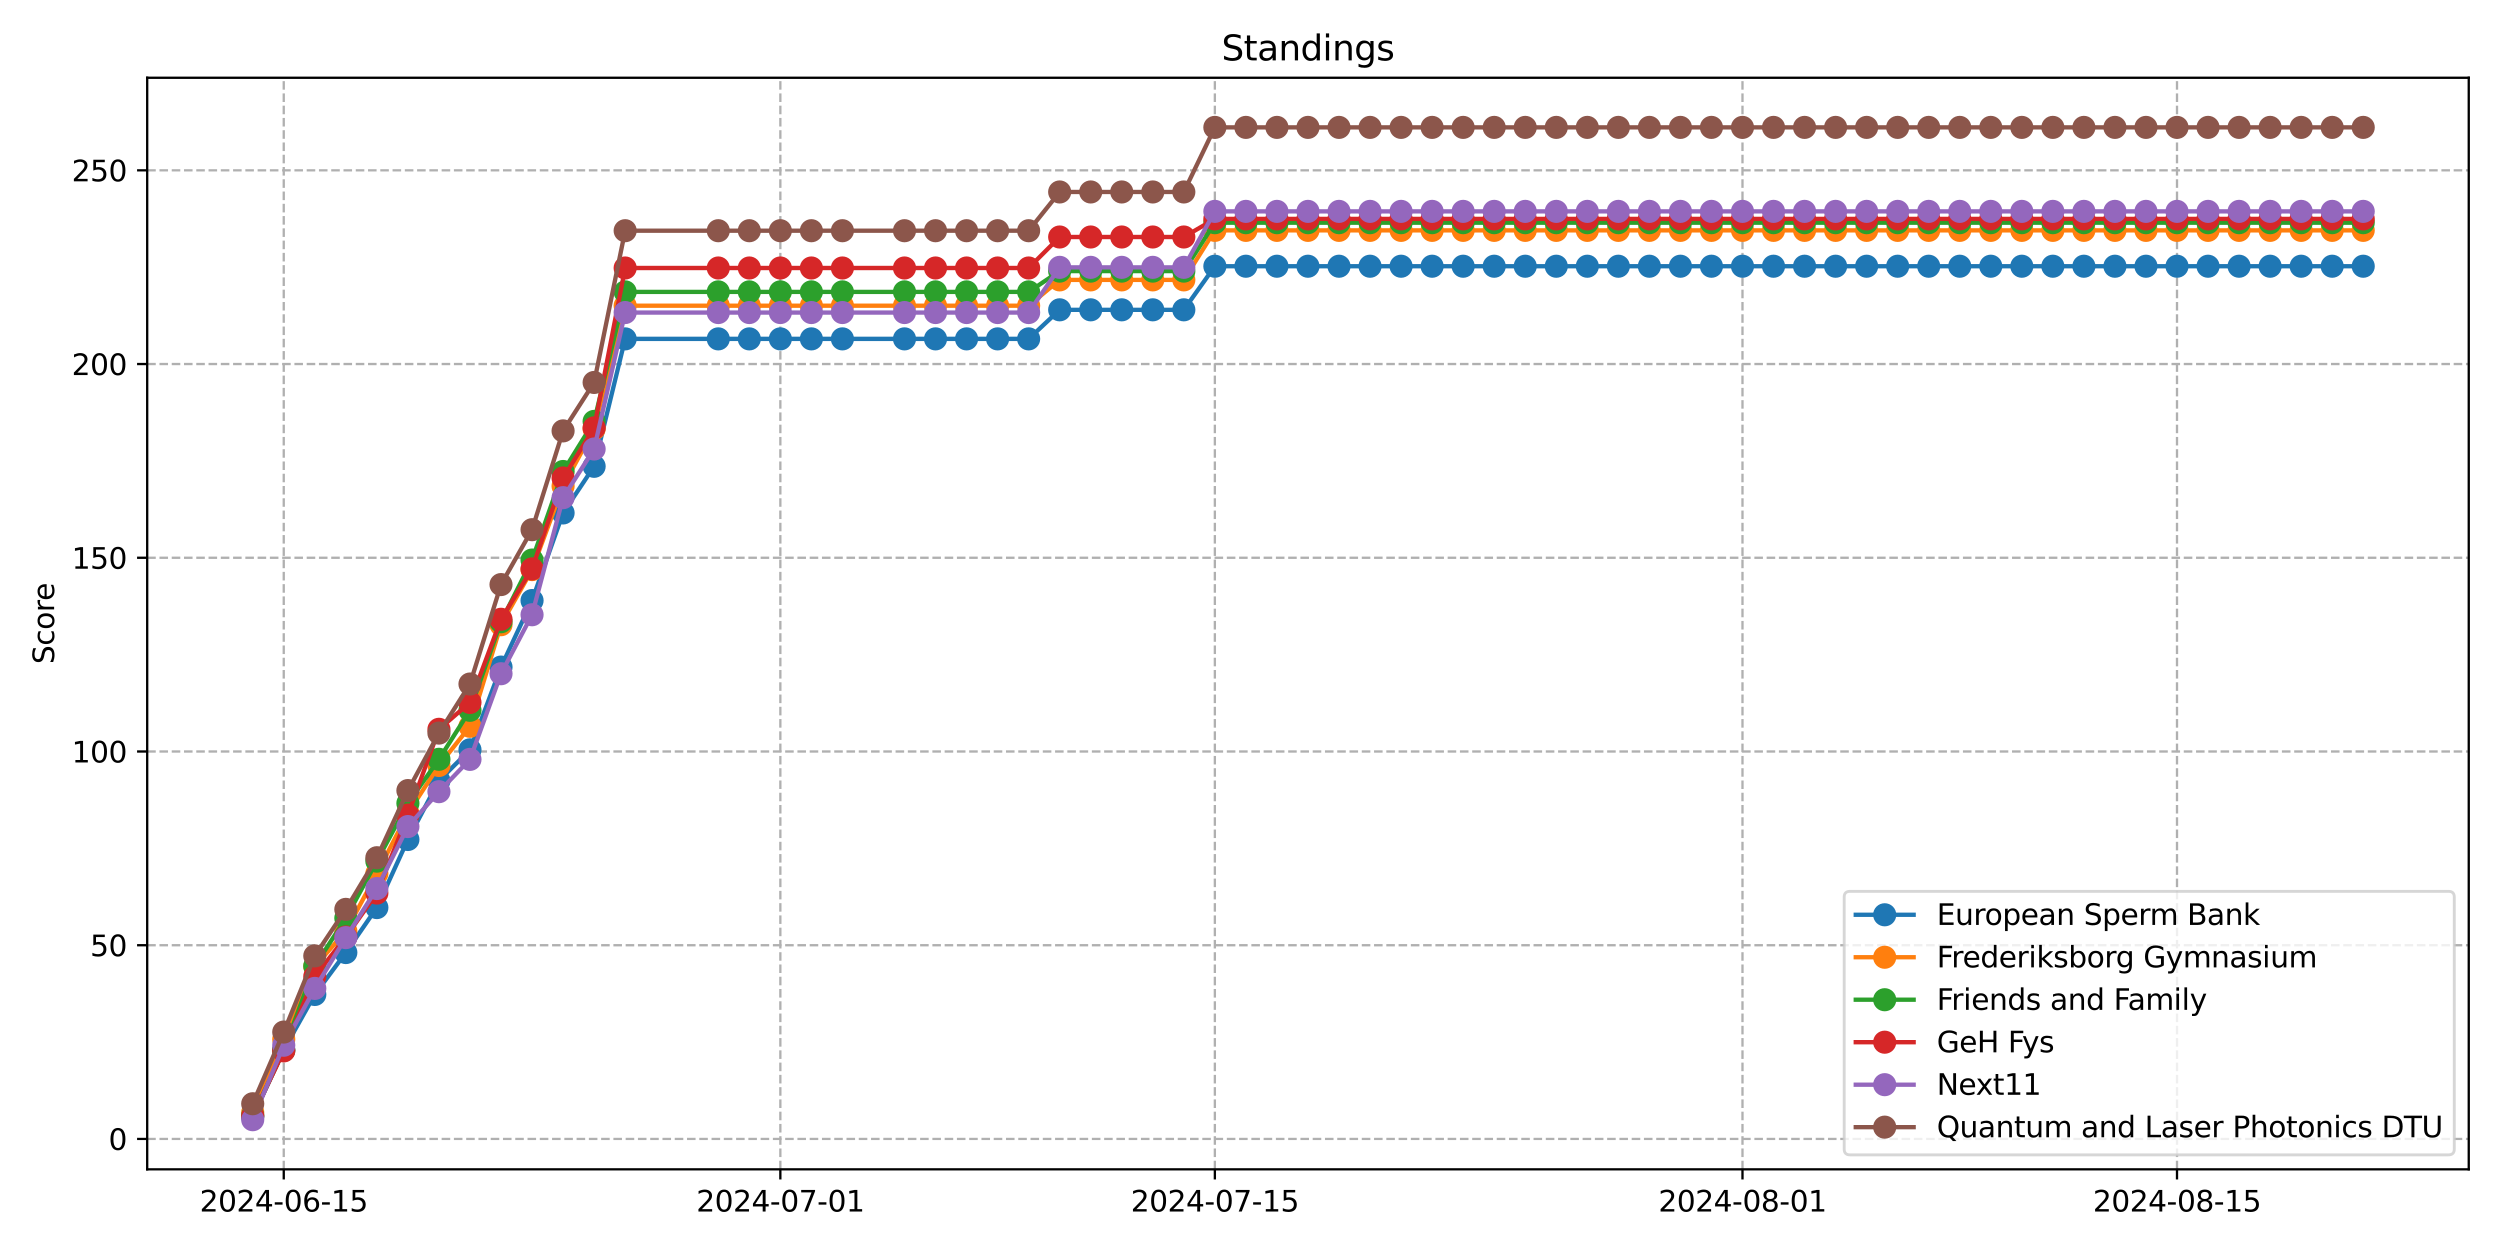 <?xml version="1.0" encoding="utf-8" standalone="no"?>
<!DOCTYPE svg PUBLIC "-//W3C//DTD SVG 1.1//EN"
  "http://www.w3.org/Graphics/SVG/1.1/DTD/svg11.dtd">
<svg xmlns:xlink="http://www.w3.org/1999/xlink" width="864pt" height="432pt" viewBox="0 0 864 432" xmlns="http://www.w3.org/2000/svg" version="1.1">
 <defs>
  <style type="text/css">*{stroke-linejoin: round; stroke-linecap: butt}</style>
 </defs>
 <g id="figure_1">
  <g id="patch_1">
   <path d="M 0 432 
L 864 432 
L 864 0 
L 0 0 
z
" style="fill: #ffffff"/>
  </g>
  <g id="axes_1">
   <g id="patch_2">
    <path d="M 50.87 404.12 
L 853.2 404.12 
L 853.2 26.88 
L 50.87 26.88 
z
" style="fill: #ffffff"/>
   </g>
   <g id="matplotlib.axis_1">
    <g id="xtick_1">
     <g id="line2d_1">
      <path d="M 98.066 404.12 
L 98.066 26.88 
" clip-path="url(#p5d22d7a405)" style="fill: none; stroke-dasharray: 2.96,1.28; stroke-dashoffset: 0; stroke: #b0b0b0; stroke-width: 0.8"/>
     </g>
     <g id="line2d_2">
      <defs>
       <path id="mc4f4feb499" d="M 0 0 
L 0 3.5 
" style="stroke: #000000; stroke-width: 0.8"/>
      </defs>
      <g>
       <use xlink:href="#mc4f4feb499" x="98.066" y="404.12" style="stroke: #000000; stroke-width: 0.8"/>
      </g>
     </g>
     <g id="text_1">
      <!-- 2024-06-15 -->
      <g transform="translate(69.008 418.718) scale(0.1 -0.1)">
       <defs>
        <path id="DejaVuSans-32" d="M 1228 531 
L 3431 531 
L 3431 0 
L 469 0 
L 469 531 
Q 828 903 1448 1529 
Q 2069 2156 2228 2338 
Q 2531 2678 2651 2914 
Q 2772 3150 2772 3378 
Q 2772 3750 2511 3984 
Q 2250 4219 1831 4219 
Q 1534 4219 1204 4116 
Q 875 4013 500 3803 
L 500 4441 
Q 881 4594 1212 4672 
Q 1544 4750 1819 4750 
Q 2544 4750 2975 4387 
Q 3406 4025 3406 3419 
Q 3406 3131 3298 2873 
Q 3191 2616 2906 2266 
Q 2828 2175 2409 1742 
Q 1991 1309 1228 531 
z
" transform="scale(0.016)"/>
        <path id="DejaVuSans-30" d="M 2034 4250 
Q 1547 4250 1301 3770 
Q 1056 3291 1056 2328 
Q 1056 1369 1301 889 
Q 1547 409 2034 409 
Q 2525 409 2770 889 
Q 3016 1369 3016 2328 
Q 3016 3291 2770 3770 
Q 2525 4250 2034 4250 
z
M 2034 4750 
Q 2819 4750 3233 4129 
Q 3647 3509 3647 2328 
Q 3647 1150 3233 529 
Q 2819 -91 2034 -91 
Q 1250 -91 836 529 
Q 422 1150 422 2328 
Q 422 3509 836 4129 
Q 1250 4750 2034 4750 
z
" transform="scale(0.016)"/>
        <path id="DejaVuSans-34" d="M 2419 4116 
L 825 1625 
L 2419 1625 
L 2419 4116 
z
M 2253 4666 
L 3047 4666 
L 3047 1625 
L 3713 1625 
L 3713 1100 
L 3047 1100 
L 3047 0 
L 2419 0 
L 2419 1100 
L 313 1100 
L 313 1709 
L 2253 4666 
z
" transform="scale(0.016)"/>
        <path id="DejaVuSans-2d" d="M 313 2009 
L 1997 2009 
L 1997 1497 
L 313 1497 
L 313 2009 
z
" transform="scale(0.016)"/>
        <path id="DejaVuSans-36" d="M 2113 2584 
Q 1688 2584 1439 2293 
Q 1191 2003 1191 1497 
Q 1191 994 1439 701 
Q 1688 409 2113 409 
Q 2538 409 2786 701 
Q 3034 994 3034 1497 
Q 3034 2003 2786 2293 
Q 2538 2584 2113 2584 
z
M 3366 4563 
L 3366 3988 
Q 3128 4100 2886 4159 
Q 2644 4219 2406 4219 
Q 1781 4219 1451 3797 
Q 1122 3375 1075 2522 
Q 1259 2794 1537 2939 
Q 1816 3084 2150 3084 
Q 2853 3084 3261 2657 
Q 3669 2231 3669 1497 
Q 3669 778 3244 343 
Q 2819 -91 2113 -91 
Q 1303 -91 875 529 
Q 447 1150 447 2328 
Q 447 3434 972 4092 
Q 1497 4750 2381 4750 
Q 2619 4750 2861 4703 
Q 3103 4656 3366 4563 
z
" transform="scale(0.016)"/>
        <path id="DejaVuSans-31" d="M 794 531 
L 1825 531 
L 1825 4091 
L 703 3866 
L 703 4441 
L 1819 4666 
L 2450 4666 
L 2450 531 
L 3481 531 
L 3481 0 
L 794 0 
L 794 531 
z
" transform="scale(0.016)"/>
        <path id="DejaVuSans-35" d="M 691 4666 
L 3169 4666 
L 3169 4134 
L 1269 4134 
L 1269 2991 
Q 1406 3038 1543 3061 
Q 1681 3084 1819 3084 
Q 2600 3084 3056 2656 
Q 3513 2228 3513 1497 
Q 3513 744 3044 326 
Q 2575 -91 1722 -91 
Q 1428 -91 1123 -41 
Q 819 9 494 109 
L 494 744 
Q 775 591 1075 516 
Q 1375 441 1709 441 
Q 2250 441 2565 725 
Q 2881 1009 2881 1497 
Q 2881 1984 2565 2268 
Q 2250 2553 1709 2553 
Q 1456 2553 1204 2497 
Q 953 2441 691 2322 
L 691 4666 
z
" transform="scale(0.016)"/>
       </defs>
       <use xlink:href="#DejaVuSans-32"/>
       <use xlink:href="#DejaVuSans-30" x="63.623"/>
       <use xlink:href="#DejaVuSans-32" x="127.246"/>
       <use xlink:href="#DejaVuSans-34" x="190.869"/>
       <use xlink:href="#DejaVuSans-2d" x="254.492"/>
       <use xlink:href="#DejaVuSans-30" x="290.576"/>
       <use xlink:href="#DejaVuSans-36" x="354.199"/>
       <use xlink:href="#DejaVuSans-2d" x="417.822"/>
       <use xlink:href="#DejaVuSans-31" x="453.906"/>
       <use xlink:href="#DejaVuSans-35" x="517.529"/>
      </g>
     </g>
    </g>
    <g id="xtick_2">
     <g id="line2d_3">
      <path d="M 269.687 404.12 
L 269.687 26.88 
" clip-path="url(#p5d22d7a405)" style="fill: none; stroke-dasharray: 2.96,1.28; stroke-dashoffset: 0; stroke: #b0b0b0; stroke-width: 0.8"/>
     </g>
     <g id="line2d_4">
      <g>
       <use xlink:href="#mc4f4feb499" x="269.687" y="404.12" style="stroke: #000000; stroke-width: 0.8"/>
      </g>
     </g>
     <g id="text_2">
      <!-- 2024-07-01 -->
      <g transform="translate(240.629 418.718) scale(0.1 -0.1)">
       <defs>
        <path id="DejaVuSans-37" d="M 525 4666 
L 3525 4666 
L 3525 4397 
L 1831 0 
L 1172 0 
L 2766 4134 
L 525 4134 
L 525 4666 
z
" transform="scale(0.016)"/>
       </defs>
       <use xlink:href="#DejaVuSans-32"/>
       <use xlink:href="#DejaVuSans-30" x="63.623"/>
       <use xlink:href="#DejaVuSans-32" x="127.246"/>
       <use xlink:href="#DejaVuSans-34" x="190.869"/>
       <use xlink:href="#DejaVuSans-2d" x="254.492"/>
       <use xlink:href="#DejaVuSans-30" x="290.576"/>
       <use xlink:href="#DejaVuSans-37" x="354.199"/>
       <use xlink:href="#DejaVuSans-2d" x="417.822"/>
       <use xlink:href="#DejaVuSans-30" x="453.906"/>
       <use xlink:href="#DejaVuSans-31" x="517.529"/>
      </g>
     </g>
    </g>
    <g id="xtick_3">
     <g id="line2d_5">
      <path d="M 419.856 404.12 
L 419.856 26.88 
" clip-path="url(#p5d22d7a405)" style="fill: none; stroke-dasharray: 2.96,1.28; stroke-dashoffset: 0; stroke: #b0b0b0; stroke-width: 0.8"/>
     </g>
     <g id="line2d_6">
      <g>
       <use xlink:href="#mc4f4feb499" x="419.856" y="404.12" style="stroke: #000000; stroke-width: 0.8"/>
      </g>
     </g>
     <g id="text_3">
      <!-- 2024-07-15 -->
      <g transform="translate(390.798 418.718) scale(0.1 -0.1)">
       <use xlink:href="#DejaVuSans-32"/>
       <use xlink:href="#DejaVuSans-30" x="63.623"/>
       <use xlink:href="#DejaVuSans-32" x="127.246"/>
       <use xlink:href="#DejaVuSans-34" x="190.869"/>
       <use xlink:href="#DejaVuSans-2d" x="254.492"/>
       <use xlink:href="#DejaVuSans-30" x="290.576"/>
       <use xlink:href="#DejaVuSans-37" x="354.199"/>
       <use xlink:href="#DejaVuSans-2d" x="417.822"/>
       <use xlink:href="#DejaVuSans-31" x="453.906"/>
       <use xlink:href="#DejaVuSans-35" x="517.529"/>
      </g>
     </g>
    </g>
    <g id="xtick_4">
     <g id="line2d_7">
      <path d="M 602.204 404.12 
L 602.204 26.88 
" clip-path="url(#p5d22d7a405)" style="fill: none; stroke-dasharray: 2.96,1.28; stroke-dashoffset: 0; stroke: #b0b0b0; stroke-width: 0.8"/>
     </g>
     <g id="line2d_8">
      <g>
       <use xlink:href="#mc4f4feb499" x="602.204" y="404.12" style="stroke: #000000; stroke-width: 0.8"/>
      </g>
     </g>
     <g id="text_4">
      <!-- 2024-08-01 -->
      <g transform="translate(573.146 418.718) scale(0.1 -0.1)">
       <defs>
        <path id="DejaVuSans-38" d="M 2034 2216 
Q 1584 2216 1326 1975 
Q 1069 1734 1069 1313 
Q 1069 891 1326 650 
Q 1584 409 2034 409 
Q 2484 409 2743 651 
Q 3003 894 3003 1313 
Q 3003 1734 2745 1975 
Q 2488 2216 2034 2216 
z
M 1403 2484 
Q 997 2584 770 2862 
Q 544 3141 544 3541 
Q 544 4100 942 4425 
Q 1341 4750 2034 4750 
Q 2731 4750 3128 4425 
Q 3525 4100 3525 3541 
Q 3525 3141 3298 2862 
Q 3072 2584 2669 2484 
Q 3125 2378 3379 2068 
Q 3634 1759 3634 1313 
Q 3634 634 3220 271 
Q 2806 -91 2034 -91 
Q 1263 -91 848 271 
Q 434 634 434 1313 
Q 434 1759 690 2068 
Q 947 2378 1403 2484 
z
M 1172 3481 
Q 1172 3119 1398 2916 
Q 1625 2713 2034 2713 
Q 2441 2713 2670 2916 
Q 2900 3119 2900 3481 
Q 2900 3844 2670 4047 
Q 2441 4250 2034 4250 
Q 1625 4250 1398 4047 
Q 1172 3844 1172 3481 
z
" transform="scale(0.016)"/>
       </defs>
       <use xlink:href="#DejaVuSans-32"/>
       <use xlink:href="#DejaVuSans-30" x="63.623"/>
       <use xlink:href="#DejaVuSans-32" x="127.246"/>
       <use xlink:href="#DejaVuSans-34" x="190.869"/>
       <use xlink:href="#DejaVuSans-2d" x="254.492"/>
       <use xlink:href="#DejaVuSans-30" x="290.576"/>
       <use xlink:href="#DejaVuSans-38" x="354.199"/>
       <use xlink:href="#DejaVuSans-2d" x="417.822"/>
       <use xlink:href="#DejaVuSans-30" x="453.906"/>
       <use xlink:href="#DejaVuSans-31" x="517.529"/>
      </g>
     </g>
    </g>
    <g id="xtick_5">
     <g id="line2d_9">
      <path d="M 752.372 404.12 
L 752.372 26.88 
" clip-path="url(#p5d22d7a405)" style="fill: none; stroke-dasharray: 2.96,1.28; stroke-dashoffset: 0; stroke: #b0b0b0; stroke-width: 0.8"/>
     </g>
     <g id="line2d_10">
      <g>
       <use xlink:href="#mc4f4feb499" x="752.372" y="404.12" style="stroke: #000000; stroke-width: 0.8"/>
      </g>
     </g>
     <g id="text_5">
      <!-- 2024-08-15 -->
      <g transform="translate(723.315 418.718) scale(0.1 -0.1)">
       <use xlink:href="#DejaVuSans-32"/>
       <use xlink:href="#DejaVuSans-30" x="63.623"/>
       <use xlink:href="#DejaVuSans-32" x="127.246"/>
       <use xlink:href="#DejaVuSans-34" x="190.869"/>
       <use xlink:href="#DejaVuSans-2d" x="254.492"/>
       <use xlink:href="#DejaVuSans-30" x="290.576"/>
       <use xlink:href="#DejaVuSans-38" x="354.199"/>
       <use xlink:href="#DejaVuSans-2d" x="417.822"/>
       <use xlink:href="#DejaVuSans-31" x="453.906"/>
       <use xlink:href="#DejaVuSans-35" x="517.529"/>
      </g>
     </g>
    </g>
   </g>
   <g id="matplotlib.axis_2">
    <g id="ytick_1">
     <g id="line2d_11">
      <path d="M 50.87 393.615 
L 853.2 393.615 
" clip-path="url(#p5d22d7a405)" style="fill: none; stroke-dasharray: 2.96,1.28; stroke-dashoffset: 0; stroke: #b0b0b0; stroke-width: 0.8"/>
     </g>
     <g id="line2d_12">
      <defs>
       <path id="me6cef82c88" d="M 0 0 
L -3.5 0 
" style="stroke: #000000; stroke-width: 0.8"/>
      </defs>
      <g>
       <use xlink:href="#me6cef82c88" x="50.87" y="393.615" style="stroke: #000000; stroke-width: 0.8"/>
      </g>
     </g>
     <g id="text_6">
      <!-- 0 -->
      <g transform="translate(37.508 397.415) scale(0.1 -0.1)">
       <use xlink:href="#DejaVuSans-30"/>
      </g>
     </g>
    </g>
    <g id="ytick_2">
     <g id="line2d_13">
      <path d="M 50.87 326.666 
L 853.2 326.666 
" clip-path="url(#p5d22d7a405)" style="fill: none; stroke-dasharray: 2.96,1.28; stroke-dashoffset: 0; stroke: #b0b0b0; stroke-width: 0.8"/>
     </g>
     <g id="line2d_14">
      <g>
       <use xlink:href="#me6cef82c88" x="50.87" y="326.666" style="stroke: #000000; stroke-width: 0.8"/>
      </g>
     </g>
     <g id="text_7">
      <!-- 50 -->
      <g transform="translate(31.145 330.465) scale(0.1 -0.1)">
       <use xlink:href="#DejaVuSans-35"/>
       <use xlink:href="#DejaVuSans-30" x="63.623"/>
      </g>
     </g>
    </g>
    <g id="ytick_3">
     <g id="line2d_15">
      <path d="M 50.87 259.716 
L 853.2 259.716 
" clip-path="url(#p5d22d7a405)" style="fill: none; stroke-dasharray: 2.96,1.28; stroke-dashoffset: 0; stroke: #b0b0b0; stroke-width: 0.8"/>
     </g>
     <g id="line2d_16">
      <g>
       <use xlink:href="#me6cef82c88" x="50.87" y="259.716" style="stroke: #000000; stroke-width: 0.8"/>
      </g>
     </g>
     <g id="text_8">
      <!-- 100 -->
      <g transform="translate(24.782 263.515) scale(0.1 -0.1)">
       <use xlink:href="#DejaVuSans-31"/>
       <use xlink:href="#DejaVuSans-30" x="63.623"/>
       <use xlink:href="#DejaVuSans-30" x="127.246"/>
      </g>
     </g>
    </g>
    <g id="ytick_4">
     <g id="line2d_17">
      <path d="M 50.87 192.766 
L 853.2 192.766 
" clip-path="url(#p5d22d7a405)" style="fill: none; stroke-dasharray: 2.96,1.28; stroke-dashoffset: 0; stroke: #b0b0b0; stroke-width: 0.8"/>
     </g>
     <g id="line2d_18">
      <g>
       <use xlink:href="#me6cef82c88" x="50.87" y="192.766" style="stroke: #000000; stroke-width: 0.8"/>
      </g>
     </g>
     <g id="text_9">
      <!-- 150 -->
      <g transform="translate(24.782 196.565) scale(0.1 -0.1)">
       <use xlink:href="#DejaVuSans-31"/>
       <use xlink:href="#DejaVuSans-35" x="63.623"/>
       <use xlink:href="#DejaVuSans-30" x="127.246"/>
      </g>
     </g>
    </g>
    <g id="ytick_5">
     <g id="line2d_19">
      <path d="M 50.87 125.816 
L 853.2 125.816 
" clip-path="url(#p5d22d7a405)" style="fill: none; stroke-dasharray: 2.96,1.28; stroke-dashoffset: 0; stroke: #b0b0b0; stroke-width: 0.8"/>
     </g>
     <g id="line2d_20">
      <g>
       <use xlink:href="#me6cef82c88" x="50.87" y="125.816" style="stroke: #000000; stroke-width: 0.8"/>
      </g>
     </g>
     <g id="text_10">
      <!-- 200 -->
      <g transform="translate(24.782 129.616) scale(0.1 -0.1)">
       <use xlink:href="#DejaVuSans-32"/>
       <use xlink:href="#DejaVuSans-30" x="63.623"/>
       <use xlink:href="#DejaVuSans-30" x="127.246"/>
      </g>
     </g>
    </g>
    <g id="ytick_6">
     <g id="line2d_21">
      <path d="M 50.87 58.867 
L 853.2 58.867 
" clip-path="url(#p5d22d7a405)" style="fill: none; stroke-dasharray: 2.96,1.28; stroke-dashoffset: 0; stroke: #b0b0b0; stroke-width: 0.8"/>
     </g>
     <g id="line2d_22">
      <g>
       <use xlink:href="#me6cef82c88" x="50.87" y="58.867" style="stroke: #000000; stroke-width: 0.8"/>
      </g>
     </g>
     <g id="text_11">
      <!-- 250 -->
      <g transform="translate(24.782 62.666) scale(0.1 -0.1)">
       <use xlink:href="#DejaVuSans-32"/>
       <use xlink:href="#DejaVuSans-35" x="63.623"/>
       <use xlink:href="#DejaVuSans-30" x="127.246"/>
      </g>
     </g>
    </g>
    <g id="text_12">
     <!-- Score -->
     <g transform="translate(18.703 229.502) rotate(-90) scale(0.1 -0.1)">
      <defs>
       <path id="DejaVuSans-53" d="M 3425 4513 
L 3425 3897 
Q 3066 4069 2747 4153 
Q 2428 4238 2131 4238 
Q 1616 4238 1336 4038 
Q 1056 3838 1056 3469 
Q 1056 3159 1242 3001 
Q 1428 2844 1947 2747 
L 2328 2669 
Q 3034 2534 3370 2195 
Q 3706 1856 3706 1288 
Q 3706 609 3251 259 
Q 2797 -91 1919 -91 
Q 1588 -91 1214 -16 
Q 841 59 441 206 
L 441 856 
Q 825 641 1194 531 
Q 1563 422 1919 422 
Q 2459 422 2753 634 
Q 3047 847 3047 1241 
Q 3047 1584 2836 1778 
Q 2625 1972 2144 2069 
L 1759 2144 
Q 1053 2284 737 2584 
Q 422 2884 422 3419 
Q 422 4038 858 4394 
Q 1294 4750 2059 4750 
Q 2388 4750 2728 4690 
Q 3069 4631 3425 4513 
z
" transform="scale(0.016)"/>
       <path id="DejaVuSans-63" d="M 3122 3366 
L 3122 2828 
Q 2878 2963 2633 3030 
Q 2388 3097 2138 3097 
Q 1578 3097 1268 2742 
Q 959 2388 959 1747 
Q 959 1106 1268 751 
Q 1578 397 2138 397 
Q 2388 397 2633 464 
Q 2878 531 3122 666 
L 3122 134 
Q 2881 22 2623 -34 
Q 2366 -91 2075 -91 
Q 1284 -91 818 406 
Q 353 903 353 1747 
Q 353 2603 823 3093 
Q 1294 3584 2113 3584 
Q 2378 3584 2631 3529 
Q 2884 3475 3122 3366 
z
" transform="scale(0.016)"/>
       <path id="DejaVuSans-6f" d="M 1959 3097 
Q 1497 3097 1228 2736 
Q 959 2375 959 1747 
Q 959 1119 1226 758 
Q 1494 397 1959 397 
Q 2419 397 2687 759 
Q 2956 1122 2956 1747 
Q 2956 2369 2687 2733 
Q 2419 3097 1959 3097 
z
M 1959 3584 
Q 2709 3584 3137 3096 
Q 3566 2609 3566 1747 
Q 3566 888 3137 398 
Q 2709 -91 1959 -91 
Q 1206 -91 779 398 
Q 353 888 353 1747 
Q 353 2609 779 3096 
Q 1206 3584 1959 3584 
z
" transform="scale(0.016)"/>
       <path id="DejaVuSans-72" d="M 2631 2963 
Q 2534 3019 2420 3045 
Q 2306 3072 2169 3072 
Q 1681 3072 1420 2755 
Q 1159 2438 1159 1844 
L 1159 0 
L 581 0 
L 581 3500 
L 1159 3500 
L 1159 2956 
Q 1341 3275 1631 3429 
Q 1922 3584 2338 3584 
Q 2397 3584 2469 3576 
Q 2541 3569 2628 3553 
L 2631 2963 
z
" transform="scale(0.016)"/>
       <path id="DejaVuSans-65" d="M 3597 1894 
L 3597 1613 
L 953 1613 
Q 991 1019 1311 708 
Q 1631 397 2203 397 
Q 2534 397 2845 478 
Q 3156 559 3463 722 
L 3463 178 
Q 3153 47 2828 -22 
Q 2503 -91 2169 -91 
Q 1331 -91 842 396 
Q 353 884 353 1716 
Q 353 2575 817 3079 
Q 1281 3584 2069 3584 
Q 2775 3584 3186 3129 
Q 3597 2675 3597 1894 
z
M 3022 2063 
Q 3016 2534 2758 2815 
Q 2500 3097 2075 3097 
Q 1594 3097 1305 2825 
Q 1016 2553 972 2059 
L 3022 2063 
z
" transform="scale(0.016)"/>
      </defs>
      <use xlink:href="#DejaVuSans-53"/>
      <use xlink:href="#DejaVuSans-63" x="63.477"/>
      <use xlink:href="#DejaVuSans-6f" x="118.457"/>
      <use xlink:href="#DejaVuSans-72" x="179.639"/>
      <use xlink:href="#DejaVuSans-65" x="218.502"/>
     </g>
    </g>
   </g>
   <g id="line2d_23">
    <path d="M 87.34 385.966 
L 98.066 362.82 
L 108.792 343.692 
L 119.519 329.202 
L 130.245 313.66 
L 140.971 290.132 
L 151.698 269.808 
L 162.424 259.144 
L 173.15 230.546 
L 183.877 207.544 
L 194.603 177.274 
L 205.329 161.158 
L 216.056 117.114 
L 248.235 117.114 
L 258.961 117.114 
L 269.687 117.114 
L 280.414 117.114 
L 291.14 117.114 
L 312.593 117.114 
L 323.319 117.114 
L 334.045 117.114 
L 344.772 117.114 
L 355.498 117.114 
L 366.224 107.072 
L 376.951 107.072 
L 387.677 107.072 
L 398.403 107.072 
L 409.13 107.072 
L 419.856 92.008 
L 430.582 92.008 
L 441.309 92.008 
L 452.035 92.008 
L 462.761 92.008 
L 473.488 92.008 
L 484.214 92.008 
L 494.94 92.008 
L 505.667 92.008 
L 516.393 92.008 
L 527.119 92.008 
L 537.846 92.008 
L 548.572 92.008 
L 559.298 92.008 
L 570.025 92.008 
L 580.751 92.008 
L 591.477 92.008 
L 602.204 92.008 
L 612.93 92.008 
L 623.656 92.008 
L 634.383 92.008 
L 645.109 92.008 
L 655.835 92.008 
L 666.562 92.008 
L 677.288 92.008 
L 688.014 92.008 
L 698.741 92.008 
L 709.467 92.008 
L 720.193 92.008 
L 730.92 92.008 
L 741.646 92.008 
L 752.372 92.008 
L 763.099 92.008 
L 773.825 92.008 
L 784.551 92.008 
L 795.278 92.008 
L 806.004 92.008 
L 816.73 92.008 
" clip-path="url(#p5d22d7a405)" style="fill: none; stroke: #1f77b4; stroke-width: 1.5; stroke-linecap: square"/>
    <defs>
     <path id="m44688657cb" d="M 0 3.5 
C 0.928 3.5 1.819 3.131 2.475 2.475 
C 3.131 1.819 3.5 0.928 3.5 0 
C 3.5 -0.928 3.131 -1.819 2.475 -2.475 
C 1.819 -3.131 0.928 -3.5 0 -3.5 
C -0.928 -3.5 -1.819 -3.131 -2.475 -2.475 
C -3.131 -1.819 -3.5 -0.928 -3.5 0 
C -3.5 0.928 -3.131 1.819 -2.475 2.475 
C -1.819 3.131 -0.928 3.5 0 3.5 
z
" style="stroke: #1f77b4"/>
    </defs>
    <g clip-path="url(#p5d22d7a405)">
     <use xlink:href="#m44688657cb" x="87.34" y="385.966" style="fill: #1f77b4; stroke: #1f77b4"/>
     <use xlink:href="#m44688657cb" x="98.066" y="362.82" style="fill: #1f77b4; stroke: #1f77b4"/>
     <use xlink:href="#m44688657cb" x="108.792" y="343.692" style="fill: #1f77b4; stroke: #1f77b4"/>
     <use xlink:href="#m44688657cb" x="119.519" y="329.202" style="fill: #1f77b4; stroke: #1f77b4"/>
     <use xlink:href="#m44688657cb" x="130.245" y="313.66" style="fill: #1f77b4; stroke: #1f77b4"/>
     <use xlink:href="#m44688657cb" x="140.971" y="290.132" style="fill: #1f77b4; stroke: #1f77b4"/>
     <use xlink:href="#m44688657cb" x="151.698" y="269.808" style="fill: #1f77b4; stroke: #1f77b4"/>
     <use xlink:href="#m44688657cb" x="162.424" y="259.144" style="fill: #1f77b4; stroke: #1f77b4"/>
     <use xlink:href="#m44688657cb" x="173.15" y="230.546" style="fill: #1f77b4; stroke: #1f77b4"/>
     <use xlink:href="#m44688657cb" x="183.877" y="207.544" style="fill: #1f77b4; stroke: #1f77b4"/>
     <use xlink:href="#m44688657cb" x="194.603" y="177.274" style="fill: #1f77b4; stroke: #1f77b4"/>
     <use xlink:href="#m44688657cb" x="205.329" y="161.158" style="fill: #1f77b4; stroke: #1f77b4"/>
     <use xlink:href="#m44688657cb" x="216.056" y="117.114" style="fill: #1f77b4; stroke: #1f77b4"/>
     <use xlink:href="#m44688657cb" x="248.235" y="117.114" style="fill: #1f77b4; stroke: #1f77b4"/>
     <use xlink:href="#m44688657cb" x="258.961" y="117.114" style="fill: #1f77b4; stroke: #1f77b4"/>
     <use xlink:href="#m44688657cb" x="269.687" y="117.114" style="fill: #1f77b4; stroke: #1f77b4"/>
     <use xlink:href="#m44688657cb" x="280.414" y="117.114" style="fill: #1f77b4; stroke: #1f77b4"/>
     <use xlink:href="#m44688657cb" x="291.14" y="117.114" style="fill: #1f77b4; stroke: #1f77b4"/>
     <use xlink:href="#m44688657cb" x="312.593" y="117.114" style="fill: #1f77b4; stroke: #1f77b4"/>
     <use xlink:href="#m44688657cb" x="323.319" y="117.114" style="fill: #1f77b4; stroke: #1f77b4"/>
     <use xlink:href="#m44688657cb" x="334.045" y="117.114" style="fill: #1f77b4; stroke: #1f77b4"/>
     <use xlink:href="#m44688657cb" x="344.772" y="117.114" style="fill: #1f77b4; stroke: #1f77b4"/>
     <use xlink:href="#m44688657cb" x="355.498" y="117.114" style="fill: #1f77b4; stroke: #1f77b4"/>
     <use xlink:href="#m44688657cb" x="366.224" y="107.072" style="fill: #1f77b4; stroke: #1f77b4"/>
     <use xlink:href="#m44688657cb" x="376.951" y="107.072" style="fill: #1f77b4; stroke: #1f77b4"/>
     <use xlink:href="#m44688657cb" x="387.677" y="107.072" style="fill: #1f77b4; stroke: #1f77b4"/>
     <use xlink:href="#m44688657cb" x="398.403" y="107.072" style="fill: #1f77b4; stroke: #1f77b4"/>
     <use xlink:href="#m44688657cb" x="409.13" y="107.072" style="fill: #1f77b4; stroke: #1f77b4"/>
     <use xlink:href="#m44688657cb" x="419.856" y="92.008" style="fill: #1f77b4; stroke: #1f77b4"/>
     <use xlink:href="#m44688657cb" x="430.582" y="92.008" style="fill: #1f77b4; stroke: #1f77b4"/>
     <use xlink:href="#m44688657cb" x="441.309" y="92.008" style="fill: #1f77b4; stroke: #1f77b4"/>
     <use xlink:href="#m44688657cb" x="452.035" y="92.008" style="fill: #1f77b4; stroke: #1f77b4"/>
     <use xlink:href="#m44688657cb" x="462.761" y="92.008" style="fill: #1f77b4; stroke: #1f77b4"/>
     <use xlink:href="#m44688657cb" x="473.488" y="92.008" style="fill: #1f77b4; stroke: #1f77b4"/>
     <use xlink:href="#m44688657cb" x="484.214" y="92.008" style="fill: #1f77b4; stroke: #1f77b4"/>
     <use xlink:href="#m44688657cb" x="494.94" y="92.008" style="fill: #1f77b4; stroke: #1f77b4"/>
     <use xlink:href="#m44688657cb" x="505.667" y="92.008" style="fill: #1f77b4; stroke: #1f77b4"/>
     <use xlink:href="#m44688657cb" x="516.393" y="92.008" style="fill: #1f77b4; stroke: #1f77b4"/>
     <use xlink:href="#m44688657cb" x="527.119" y="92.008" style="fill: #1f77b4; stroke: #1f77b4"/>
     <use xlink:href="#m44688657cb" x="537.846" y="92.008" style="fill: #1f77b4; stroke: #1f77b4"/>
     <use xlink:href="#m44688657cb" x="548.572" y="92.008" style="fill: #1f77b4; stroke: #1f77b4"/>
     <use xlink:href="#m44688657cb" x="559.298" y="92.008" style="fill: #1f77b4; stroke: #1f77b4"/>
     <use xlink:href="#m44688657cb" x="570.025" y="92.008" style="fill: #1f77b4; stroke: #1f77b4"/>
     <use xlink:href="#m44688657cb" x="580.751" y="92.008" style="fill: #1f77b4; stroke: #1f77b4"/>
     <use xlink:href="#m44688657cb" x="591.477" y="92.008" style="fill: #1f77b4; stroke: #1f77b4"/>
     <use xlink:href="#m44688657cb" x="602.204" y="92.008" style="fill: #1f77b4; stroke: #1f77b4"/>
     <use xlink:href="#m44688657cb" x="612.93" y="92.008" style="fill: #1f77b4; stroke: #1f77b4"/>
     <use xlink:href="#m44688657cb" x="623.656" y="92.008" style="fill: #1f77b4; stroke: #1f77b4"/>
     <use xlink:href="#m44688657cb" x="634.383" y="92.008" style="fill: #1f77b4; stroke: #1f77b4"/>
     <use xlink:href="#m44688657cb" x="645.109" y="92.008" style="fill: #1f77b4; stroke: #1f77b4"/>
     <use xlink:href="#m44688657cb" x="655.835" y="92.008" style="fill: #1f77b4; stroke: #1f77b4"/>
     <use xlink:href="#m44688657cb" x="666.562" y="92.008" style="fill: #1f77b4; stroke: #1f77b4"/>
     <use xlink:href="#m44688657cb" x="677.288" y="92.008" style="fill: #1f77b4; stroke: #1f77b4"/>
     <use xlink:href="#m44688657cb" x="688.014" y="92.008" style="fill: #1f77b4; stroke: #1f77b4"/>
     <use xlink:href="#m44688657cb" x="698.741" y="92.008" style="fill: #1f77b4; stroke: #1f77b4"/>
     <use xlink:href="#m44688657cb" x="709.467" y="92.008" style="fill: #1f77b4; stroke: #1f77b4"/>
     <use xlink:href="#m44688657cb" x="720.193" y="92.008" style="fill: #1f77b4; stroke: #1f77b4"/>
     <use xlink:href="#m44688657cb" x="730.92" y="92.008" style="fill: #1f77b4; stroke: #1f77b4"/>
     <use xlink:href="#m44688657cb" x="741.646" y="92.008" style="fill: #1f77b4; stroke: #1f77b4"/>
     <use xlink:href="#m44688657cb" x="752.372" y="92.008" style="fill: #1f77b4; stroke: #1f77b4"/>
     <use xlink:href="#m44688657cb" x="763.099" y="92.008" style="fill: #1f77b4; stroke: #1f77b4"/>
     <use xlink:href="#m44688657cb" x="773.825" y="92.008" style="fill: #1f77b4; stroke: #1f77b4"/>
     <use xlink:href="#m44688657cb" x="784.551" y="92.008" style="fill: #1f77b4; stroke: #1f77b4"/>
     <use xlink:href="#m44688657cb" x="795.278" y="92.008" style="fill: #1f77b4; stroke: #1f77b4"/>
     <use xlink:href="#m44688657cb" x="806.004" y="92.008" style="fill: #1f77b4; stroke: #1f77b4"/>
     <use xlink:href="#m44688657cb" x="816.73" y="92.008" style="fill: #1f77b4; stroke: #1f77b4"/>
    </g>
   </g>
   <g id="line2d_24">
    <path d="M 87.34 384.464 
L 98.066 359.172 
L 108.792 334.028 
L 119.519 321.829 
L 130.245 301.892 
L 140.971 281.064 
L 151.698 264.549 
L 162.424 251.011 
L 173.15 215.899 
L 183.877 196.856 
L 194.603 167.993 
L 205.329 148.206 
L 216.056 105.655 
L 248.235 105.655 
L 258.961 105.655 
L 269.687 105.655 
L 280.414 105.655 
L 291.14 105.655 
L 312.593 105.655 
L 323.319 105.655 
L 334.045 105.655 
L 344.772 105.655 
L 355.498 105.655 
L 366.224 96.729 
L 376.951 96.729 
L 387.677 96.729 
L 398.403 96.729 
L 409.13 96.729 
L 419.856 79.619 
L 430.582 79.619 
L 441.309 79.619 
L 452.035 79.619 
L 462.761 79.619 
L 473.488 79.619 
L 484.214 79.619 
L 494.94 79.619 
L 505.667 79.619 
L 516.393 79.619 
L 527.119 79.619 
L 537.846 79.619 
L 548.572 79.619 
L 559.298 79.619 
L 570.025 79.619 
L 580.751 79.619 
L 591.477 79.619 
L 602.204 79.619 
L 612.93 79.619 
L 623.656 79.619 
L 634.383 79.619 
L 645.109 79.619 
L 655.835 79.619 
L 666.562 79.619 
L 677.288 79.619 
L 688.014 79.619 
L 698.741 79.619 
L 709.467 79.619 
L 720.193 79.619 
L 730.92 79.619 
L 741.646 79.619 
L 752.372 79.619 
L 763.099 79.619 
L 773.825 79.619 
L 784.551 79.619 
L 795.278 79.619 
L 806.004 79.619 
L 816.73 79.619 
" clip-path="url(#p5d22d7a405)" style="fill: none; stroke: #ff7f0e; stroke-width: 1.5; stroke-linecap: square"/>
    <defs>
     <path id="m919f46646d" d="M 0 3.5 
C 0.928 3.5 1.819 3.131 2.475 2.475 
C 3.131 1.819 3.5 0.928 3.5 0 
C 3.5 -0.928 3.131 -1.819 2.475 -2.475 
C 1.819 -3.131 0.928 -3.5 0 -3.5 
C -0.928 -3.5 -1.819 -3.131 -2.475 -2.475 
C -3.131 -1.819 -3.5 -0.928 -3.5 0 
C -3.5 0.928 -3.131 1.819 -2.475 2.475 
C -1.819 3.131 -0.928 3.5 0 3.5 
z
" style="stroke: #ff7f0e"/>
    </defs>
    <g clip-path="url(#p5d22d7a405)">
     <use xlink:href="#m919f46646d" x="87.34" y="384.464" style="fill: #ff7f0e; stroke: #ff7f0e"/>
     <use xlink:href="#m919f46646d" x="98.066" y="359.172" style="fill: #ff7f0e; stroke: #ff7f0e"/>
     <use xlink:href="#m919f46646d" x="108.792" y="334.028" style="fill: #ff7f0e; stroke: #ff7f0e"/>
     <use xlink:href="#m919f46646d" x="119.519" y="321.829" style="fill: #ff7f0e; stroke: #ff7f0e"/>
     <use xlink:href="#m919f46646d" x="130.245" y="301.892" style="fill: #ff7f0e; stroke: #ff7f0e"/>
     <use xlink:href="#m919f46646d" x="140.971" y="281.064" style="fill: #ff7f0e; stroke: #ff7f0e"/>
     <use xlink:href="#m919f46646d" x="151.698" y="264.549" style="fill: #ff7f0e; stroke: #ff7f0e"/>
     <use xlink:href="#m919f46646d" x="162.424" y="251.011" style="fill: #ff7f0e; stroke: #ff7f0e"/>
     <use xlink:href="#m919f46646d" x="173.15" y="215.899" style="fill: #ff7f0e; stroke: #ff7f0e"/>
     <use xlink:href="#m919f46646d" x="183.877" y="196.856" style="fill: #ff7f0e; stroke: #ff7f0e"/>
     <use xlink:href="#m919f46646d" x="194.603" y="167.993" style="fill: #ff7f0e; stroke: #ff7f0e"/>
     <use xlink:href="#m919f46646d" x="205.329" y="148.206" style="fill: #ff7f0e; stroke: #ff7f0e"/>
     <use xlink:href="#m919f46646d" x="216.056" y="105.655" style="fill: #ff7f0e; stroke: #ff7f0e"/>
     <use xlink:href="#m919f46646d" x="248.235" y="105.655" style="fill: #ff7f0e; stroke: #ff7f0e"/>
     <use xlink:href="#m919f46646d" x="258.961" y="105.655" style="fill: #ff7f0e; stroke: #ff7f0e"/>
     <use xlink:href="#m919f46646d" x="269.687" y="105.655" style="fill: #ff7f0e; stroke: #ff7f0e"/>
     <use xlink:href="#m919f46646d" x="280.414" y="105.655" style="fill: #ff7f0e; stroke: #ff7f0e"/>
     <use xlink:href="#m919f46646d" x="291.14" y="105.655" style="fill: #ff7f0e; stroke: #ff7f0e"/>
     <use xlink:href="#m919f46646d" x="312.593" y="105.655" style="fill: #ff7f0e; stroke: #ff7f0e"/>
     <use xlink:href="#m919f46646d" x="323.319" y="105.655" style="fill: #ff7f0e; stroke: #ff7f0e"/>
     <use xlink:href="#m919f46646d" x="334.045" y="105.655" style="fill: #ff7f0e; stroke: #ff7f0e"/>
     <use xlink:href="#m919f46646d" x="344.772" y="105.655" style="fill: #ff7f0e; stroke: #ff7f0e"/>
     <use xlink:href="#m919f46646d" x="355.498" y="105.655" style="fill: #ff7f0e; stroke: #ff7f0e"/>
     <use xlink:href="#m919f46646d" x="366.224" y="96.729" style="fill: #ff7f0e; stroke: #ff7f0e"/>
     <use xlink:href="#m919f46646d" x="376.951" y="96.729" style="fill: #ff7f0e; stroke: #ff7f0e"/>
     <use xlink:href="#m919f46646d" x="387.677" y="96.729" style="fill: #ff7f0e; stroke: #ff7f0e"/>
     <use xlink:href="#m919f46646d" x="398.403" y="96.729" style="fill: #ff7f0e; stroke: #ff7f0e"/>
     <use xlink:href="#m919f46646d" x="409.13" y="96.729" style="fill: #ff7f0e; stroke: #ff7f0e"/>
     <use xlink:href="#m919f46646d" x="419.856" y="79.619" style="fill: #ff7f0e; stroke: #ff7f0e"/>
     <use xlink:href="#m919f46646d" x="430.582" y="79.619" style="fill: #ff7f0e; stroke: #ff7f0e"/>
     <use xlink:href="#m919f46646d" x="441.309" y="79.619" style="fill: #ff7f0e; stroke: #ff7f0e"/>
     <use xlink:href="#m919f46646d" x="452.035" y="79.619" style="fill: #ff7f0e; stroke: #ff7f0e"/>
     <use xlink:href="#m919f46646d" x="462.761" y="79.619" style="fill: #ff7f0e; stroke: #ff7f0e"/>
     <use xlink:href="#m919f46646d" x="473.488" y="79.619" style="fill: #ff7f0e; stroke: #ff7f0e"/>
     <use xlink:href="#m919f46646d" x="484.214" y="79.619" style="fill: #ff7f0e; stroke: #ff7f0e"/>
     <use xlink:href="#m919f46646d" x="494.94" y="79.619" style="fill: #ff7f0e; stroke: #ff7f0e"/>
     <use xlink:href="#m919f46646d" x="505.667" y="79.619" style="fill: #ff7f0e; stroke: #ff7f0e"/>
     <use xlink:href="#m919f46646d" x="516.393" y="79.619" style="fill: #ff7f0e; stroke: #ff7f0e"/>
     <use xlink:href="#m919f46646d" x="527.119" y="79.619" style="fill: #ff7f0e; stroke: #ff7f0e"/>
     <use xlink:href="#m919f46646d" x="537.846" y="79.619" style="fill: #ff7f0e; stroke: #ff7f0e"/>
     <use xlink:href="#m919f46646d" x="548.572" y="79.619" style="fill: #ff7f0e; stroke: #ff7f0e"/>
     <use xlink:href="#m919f46646d" x="559.298" y="79.619" style="fill: #ff7f0e; stroke: #ff7f0e"/>
     <use xlink:href="#m919f46646d" x="570.025" y="79.619" style="fill: #ff7f0e; stroke: #ff7f0e"/>
     <use xlink:href="#m919f46646d" x="580.751" y="79.619" style="fill: #ff7f0e; stroke: #ff7f0e"/>
     <use xlink:href="#m919f46646d" x="591.477" y="79.619" style="fill: #ff7f0e; stroke: #ff7f0e"/>
     <use xlink:href="#m919f46646d" x="602.204" y="79.619" style="fill: #ff7f0e; stroke: #ff7f0e"/>
     <use xlink:href="#m919f46646d" x="612.93" y="79.619" style="fill: #ff7f0e; stroke: #ff7f0e"/>
     <use xlink:href="#m919f46646d" x="623.656" y="79.619" style="fill: #ff7f0e; stroke: #ff7f0e"/>
     <use xlink:href="#m919f46646d" x="634.383" y="79.619" style="fill: #ff7f0e; stroke: #ff7f0e"/>
     <use xlink:href="#m919f46646d" x="645.109" y="79.619" style="fill: #ff7f0e; stroke: #ff7f0e"/>
     <use xlink:href="#m919f46646d" x="655.835" y="79.619" style="fill: #ff7f0e; stroke: #ff7f0e"/>
     <use xlink:href="#m919f46646d" x="666.562" y="79.619" style="fill: #ff7f0e; stroke: #ff7f0e"/>
     <use xlink:href="#m919f46646d" x="677.288" y="79.619" style="fill: #ff7f0e; stroke: #ff7f0e"/>
     <use xlink:href="#m919f46646d" x="688.014" y="79.619" style="fill: #ff7f0e; stroke: #ff7f0e"/>
     <use xlink:href="#m919f46646d" x="698.741" y="79.619" style="fill: #ff7f0e; stroke: #ff7f0e"/>
     <use xlink:href="#m919f46646d" x="709.467" y="79.619" style="fill: #ff7f0e; stroke: #ff7f0e"/>
     <use xlink:href="#m919f46646d" x="720.193" y="79.619" style="fill: #ff7f0e; stroke: #ff7f0e"/>
     <use xlink:href="#m919f46646d" x="730.92" y="79.619" style="fill: #ff7f0e; stroke: #ff7f0e"/>
     <use xlink:href="#m919f46646d" x="741.646" y="79.619" style="fill: #ff7f0e; stroke: #ff7f0e"/>
     <use xlink:href="#m919f46646d" x="752.372" y="79.619" style="fill: #ff7f0e; stroke: #ff7f0e"/>
     <use xlink:href="#m919f46646d" x="763.099" y="79.619" style="fill: #ff7f0e; stroke: #ff7f0e"/>
     <use xlink:href="#m919f46646d" x="773.825" y="79.619" style="fill: #ff7f0e; stroke: #ff7f0e"/>
     <use xlink:href="#m919f46646d" x="784.551" y="79.619" style="fill: #ff7f0e; stroke: #ff7f0e"/>
     <use xlink:href="#m919f46646d" x="795.278" y="79.619" style="fill: #ff7f0e; stroke: #ff7f0e"/>
     <use xlink:href="#m919f46646d" x="806.004" y="79.619" style="fill: #ff7f0e; stroke: #ff7f0e"/>
     <use xlink:href="#m919f46646d" x="816.73" y="79.619" style="fill: #ff7f0e; stroke: #ff7f0e"/>
    </g>
   </g>
   <g id="line2d_25">
    <path d="M 87.34 385.505 
L 98.066 363.029 
L 108.792 333.858 
L 119.519 317.312 
L 130.245 297.61 
L 140.971 277.62 
L 151.698 262.413 
L 162.424 245.484 
L 173.15 214.879 
L 183.877 193.551 
L 194.603 162.945 
L 205.329 145.634 
L 216.056 100.873 
L 248.235 100.873 
L 258.961 100.873 
L 269.687 100.873 
L 280.414 100.873 
L 291.14 100.873 
L 312.593 100.873 
L 323.319 100.873 
L 334.045 100.873 
L 344.772 100.873 
L 355.498 100.873 
L 366.224 93.7 
L 376.951 93.7 
L 387.677 93.7 
L 398.403 93.7 
L 409.13 93.7 
L 419.856 76.962 
L 430.582 76.962 
L 441.309 76.962 
L 452.035 76.962 
L 462.761 76.962 
L 473.488 76.962 
L 484.214 76.962 
L 494.94 76.962 
L 505.667 76.962 
L 516.393 76.962 
L 527.119 76.962 
L 537.846 76.962 
L 548.572 76.962 
L 559.298 76.962 
L 570.025 76.962 
L 580.751 76.962 
L 591.477 76.962 
L 602.204 76.962 
L 612.93 76.962 
L 623.656 76.962 
L 634.383 76.962 
L 645.109 76.962 
L 655.835 76.962 
L 666.562 76.962 
L 677.288 76.962 
L 688.014 76.962 
L 698.741 76.962 
L 709.467 76.962 
L 720.193 76.962 
L 730.92 76.962 
L 741.646 76.962 
L 752.372 76.962 
L 763.099 76.962 
L 773.825 76.962 
L 784.551 76.962 
L 795.278 76.962 
L 806.004 76.962 
L 816.73 76.962 
" clip-path="url(#p5d22d7a405)" style="fill: none; stroke: #2ca02c; stroke-width: 1.5; stroke-linecap: square"/>
    <defs>
     <path id="m4a968a5d7c" d="M 0 3.5 
C 0.928 3.5 1.819 3.131 2.475 2.475 
C 3.131 1.819 3.5 0.928 3.5 0 
C 3.5 -0.928 3.131 -1.819 2.475 -2.475 
C 1.819 -3.131 0.928 -3.5 0 -3.5 
C -0.928 -3.5 -1.819 -3.131 -2.475 -2.475 
C -3.131 -1.819 -3.5 -0.928 -3.5 0 
C -3.5 0.928 -3.131 1.819 -2.475 2.475 
C -1.819 3.131 -0.928 3.5 0 3.5 
z
" style="stroke: #2ca02c"/>
    </defs>
    <g clip-path="url(#p5d22d7a405)">
     <use xlink:href="#m4a968a5d7c" x="87.34" y="385.505" style="fill: #2ca02c; stroke: #2ca02c"/>
     <use xlink:href="#m4a968a5d7c" x="98.066" y="363.029" style="fill: #2ca02c; stroke: #2ca02c"/>
     <use xlink:href="#m4a968a5d7c" x="108.792" y="333.858" style="fill: #2ca02c; stroke: #2ca02c"/>
     <use xlink:href="#m4a968a5d7c" x="119.519" y="317.312" style="fill: #2ca02c; stroke: #2ca02c"/>
     <use xlink:href="#m4a968a5d7c" x="130.245" y="297.61" style="fill: #2ca02c; stroke: #2ca02c"/>
     <use xlink:href="#m4a968a5d7c" x="140.971" y="277.62" style="fill: #2ca02c; stroke: #2ca02c"/>
     <use xlink:href="#m4a968a5d7c" x="151.698" y="262.413" style="fill: #2ca02c; stroke: #2ca02c"/>
     <use xlink:href="#m4a968a5d7c" x="162.424" y="245.484" style="fill: #2ca02c; stroke: #2ca02c"/>
     <use xlink:href="#m4a968a5d7c" x="173.15" y="214.879" style="fill: #2ca02c; stroke: #2ca02c"/>
     <use xlink:href="#m4a968a5d7c" x="183.877" y="193.551" style="fill: #2ca02c; stroke: #2ca02c"/>
     <use xlink:href="#m4a968a5d7c" x="194.603" y="162.945" style="fill: #2ca02c; stroke: #2ca02c"/>
     <use xlink:href="#m4a968a5d7c" x="205.329" y="145.634" style="fill: #2ca02c; stroke: #2ca02c"/>
     <use xlink:href="#m4a968a5d7c" x="216.056" y="100.873" style="fill: #2ca02c; stroke: #2ca02c"/>
     <use xlink:href="#m4a968a5d7c" x="248.235" y="100.873" style="fill: #2ca02c; stroke: #2ca02c"/>
     <use xlink:href="#m4a968a5d7c" x="258.961" y="100.873" style="fill: #2ca02c; stroke: #2ca02c"/>
     <use xlink:href="#m4a968a5d7c" x="269.687" y="100.873" style="fill: #2ca02c; stroke: #2ca02c"/>
     <use xlink:href="#m4a968a5d7c" x="280.414" y="100.873" style="fill: #2ca02c; stroke: #2ca02c"/>
     <use xlink:href="#m4a968a5d7c" x="291.14" y="100.873" style="fill: #2ca02c; stroke: #2ca02c"/>
     <use xlink:href="#m4a968a5d7c" x="312.593" y="100.873" style="fill: #2ca02c; stroke: #2ca02c"/>
     <use xlink:href="#m4a968a5d7c" x="323.319" y="100.873" style="fill: #2ca02c; stroke: #2ca02c"/>
     <use xlink:href="#m4a968a5d7c" x="334.045" y="100.873" style="fill: #2ca02c; stroke: #2ca02c"/>
     <use xlink:href="#m4a968a5d7c" x="344.772" y="100.873" style="fill: #2ca02c; stroke: #2ca02c"/>
     <use xlink:href="#m4a968a5d7c" x="355.498" y="100.873" style="fill: #2ca02c; stroke: #2ca02c"/>
     <use xlink:href="#m4a968a5d7c" x="366.224" y="93.7" style="fill: #2ca02c; stroke: #2ca02c"/>
     <use xlink:href="#m4a968a5d7c" x="376.951" y="93.7" style="fill: #2ca02c; stroke: #2ca02c"/>
     <use xlink:href="#m4a968a5d7c" x="387.677" y="93.7" style="fill: #2ca02c; stroke: #2ca02c"/>
     <use xlink:href="#m4a968a5d7c" x="398.403" y="93.7" style="fill: #2ca02c; stroke: #2ca02c"/>
     <use xlink:href="#m4a968a5d7c" x="409.13" y="93.7" style="fill: #2ca02c; stroke: #2ca02c"/>
     <use xlink:href="#m4a968a5d7c" x="419.856" y="76.962" style="fill: #2ca02c; stroke: #2ca02c"/>
     <use xlink:href="#m4a968a5d7c" x="430.582" y="76.962" style="fill: #2ca02c; stroke: #2ca02c"/>
     <use xlink:href="#m4a968a5d7c" x="441.309" y="76.962" style="fill: #2ca02c; stroke: #2ca02c"/>
     <use xlink:href="#m4a968a5d7c" x="452.035" y="76.962" style="fill: #2ca02c; stroke: #2ca02c"/>
     <use xlink:href="#m4a968a5d7c" x="462.761" y="76.962" style="fill: #2ca02c; stroke: #2ca02c"/>
     <use xlink:href="#m4a968a5d7c" x="473.488" y="76.962" style="fill: #2ca02c; stroke: #2ca02c"/>
     <use xlink:href="#m4a968a5d7c" x="484.214" y="76.962" style="fill: #2ca02c; stroke: #2ca02c"/>
     <use xlink:href="#m4a968a5d7c" x="494.94" y="76.962" style="fill: #2ca02c; stroke: #2ca02c"/>
     <use xlink:href="#m4a968a5d7c" x="505.667" y="76.962" style="fill: #2ca02c; stroke: #2ca02c"/>
     <use xlink:href="#m4a968a5d7c" x="516.393" y="76.962" style="fill: #2ca02c; stroke: #2ca02c"/>
     <use xlink:href="#m4a968a5d7c" x="527.119" y="76.962" style="fill: #2ca02c; stroke: #2ca02c"/>
     <use xlink:href="#m4a968a5d7c" x="537.846" y="76.962" style="fill: #2ca02c; stroke: #2ca02c"/>
     <use xlink:href="#m4a968a5d7c" x="548.572" y="76.962" style="fill: #2ca02c; stroke: #2ca02c"/>
     <use xlink:href="#m4a968a5d7c" x="559.298" y="76.962" style="fill: #2ca02c; stroke: #2ca02c"/>
     <use xlink:href="#m4a968a5d7c" x="570.025" y="76.962" style="fill: #2ca02c; stroke: #2ca02c"/>
     <use xlink:href="#m4a968a5d7c" x="580.751" y="76.962" style="fill: #2ca02c; stroke: #2ca02c"/>
     <use xlink:href="#m4a968a5d7c" x="591.477" y="76.962" style="fill: #2ca02c; stroke: #2ca02c"/>
     <use xlink:href="#m4a968a5d7c" x="602.204" y="76.962" style="fill: #2ca02c; stroke: #2ca02c"/>
     <use xlink:href="#m4a968a5d7c" x="612.93" y="76.962" style="fill: #2ca02c; stroke: #2ca02c"/>
     <use xlink:href="#m4a968a5d7c" x="623.656" y="76.962" style="fill: #2ca02c; stroke: #2ca02c"/>
     <use xlink:href="#m4a968a5d7c" x="634.383" y="76.962" style="fill: #2ca02c; stroke: #2ca02c"/>
     <use xlink:href="#m4a968a5d7c" x="645.109" y="76.962" style="fill: #2ca02c; stroke: #2ca02c"/>
     <use xlink:href="#m4a968a5d7c" x="655.835" y="76.962" style="fill: #2ca02c; stroke: #2ca02c"/>
     <use xlink:href="#m4a968a5d7c" x="666.562" y="76.962" style="fill: #2ca02c; stroke: #2ca02c"/>
     <use xlink:href="#m4a968a5d7c" x="677.288" y="76.962" style="fill: #2ca02c; stroke: #2ca02c"/>
     <use xlink:href="#m4a968a5d7c" x="688.014" y="76.962" style="fill: #2ca02c; stroke: #2ca02c"/>
     <use xlink:href="#m4a968a5d7c" x="698.741" y="76.962" style="fill: #2ca02c; stroke: #2ca02c"/>
     <use xlink:href="#m4a968a5d7c" x="709.467" y="76.962" style="fill: #2ca02c; stroke: #2ca02c"/>
     <use xlink:href="#m4a968a5d7c" x="720.193" y="76.962" style="fill: #2ca02c; stroke: #2ca02c"/>
     <use xlink:href="#m4a968a5d7c" x="730.92" y="76.962" style="fill: #2ca02c; stroke: #2ca02c"/>
     <use xlink:href="#m4a968a5d7c" x="741.646" y="76.962" style="fill: #2ca02c; stroke: #2ca02c"/>
     <use xlink:href="#m4a968a5d7c" x="752.372" y="76.962" style="fill: #2ca02c; stroke: #2ca02c"/>
     <use xlink:href="#m4a968a5d7c" x="763.099" y="76.962" style="fill: #2ca02c; stroke: #2ca02c"/>
     <use xlink:href="#m4a968a5d7c" x="773.825" y="76.962" style="fill: #2ca02c; stroke: #2ca02c"/>
     <use xlink:href="#m4a968a5d7c" x="784.551" y="76.962" style="fill: #2ca02c; stroke: #2ca02c"/>
     <use xlink:href="#m4a968a5d7c" x="795.278" y="76.962" style="fill: #2ca02c; stroke: #2ca02c"/>
     <use xlink:href="#m4a968a5d7c" x="806.004" y="76.962" style="fill: #2ca02c; stroke: #2ca02c"/>
     <use xlink:href="#m4a968a5d7c" x="816.73" y="76.962" style="fill: #2ca02c; stroke: #2ca02c"/>
    </g>
   </g>
   <g id="line2d_26">
    <path d="M 87.34 385.68 
L 98.066 363.185 
L 108.792 337.477 
L 119.519 323.819 
L 130.245 308.644 
L 140.971 281.685 
L 151.698 252.049 
L 162.424 242.765 
L 173.15 214.021 
L 183.877 196.614 
L 194.603 165.192 
L 205.329 147.875 
L 216.056 92.619 
L 248.235 92.619 
L 258.961 92.619 
L 269.687 92.619 
L 280.414 92.619 
L 291.14 92.619 
L 312.593 92.619 
L 323.319 92.619 
L 334.045 92.619 
L 344.772 92.619 
L 355.498 92.619 
L 366.224 81.907 
L 376.951 81.907 
L 387.677 81.907 
L 398.403 81.907 
L 409.13 81.907 
L 419.856 75.658 
L 430.582 75.658 
L 441.309 75.658 
L 452.035 75.658 
L 462.761 75.658 
L 473.488 75.658 
L 484.214 75.658 
L 494.94 75.658 
L 505.667 75.658 
L 516.393 75.658 
L 527.119 75.658 
L 537.846 75.658 
L 548.572 75.658 
L 559.298 75.658 
L 570.025 75.658 
L 580.751 75.658 
L 591.477 75.658 
L 602.204 75.658 
L 612.93 75.658 
L 623.656 75.658 
L 634.383 75.658 
L 645.109 75.658 
L 655.835 75.658 
L 666.562 75.658 
L 677.288 75.658 
L 688.014 75.658 
L 698.741 75.658 
L 709.467 75.658 
L 720.193 75.658 
L 730.92 75.658 
L 741.646 75.658 
L 752.372 75.658 
L 763.099 75.658 
L 773.825 75.658 
L 784.551 75.658 
L 795.278 75.658 
L 806.004 75.658 
L 816.73 75.658 
" clip-path="url(#p5d22d7a405)" style="fill: none; stroke: #d62728; stroke-width: 1.5; stroke-linecap: square"/>
    <defs>
     <path id="mcc1cbe0a40" d="M 0 3.5 
C 0.928 3.5 1.819 3.131 2.475 2.475 
C 3.131 1.819 3.5 0.928 3.5 0 
C 3.5 -0.928 3.131 -1.819 2.475 -2.475 
C 1.819 -3.131 0.928 -3.5 0 -3.5 
C -0.928 -3.5 -1.819 -3.131 -2.475 -2.475 
C -3.131 -1.819 -3.5 -0.928 -3.5 0 
C -3.5 0.928 -3.131 1.819 -2.475 2.475 
C -1.819 3.131 -0.928 3.5 0 3.5 
z
" style="stroke: #d62728"/>
    </defs>
    <g clip-path="url(#p5d22d7a405)">
     <use xlink:href="#mcc1cbe0a40" x="87.34" y="385.68" style="fill: #d62728; stroke: #d62728"/>
     <use xlink:href="#mcc1cbe0a40" x="98.066" y="363.185" style="fill: #d62728; stroke: #d62728"/>
     <use xlink:href="#mcc1cbe0a40" x="108.792" y="337.477" style="fill: #d62728; stroke: #d62728"/>
     <use xlink:href="#mcc1cbe0a40" x="119.519" y="323.819" style="fill: #d62728; stroke: #d62728"/>
     <use xlink:href="#mcc1cbe0a40" x="130.245" y="308.644" style="fill: #d62728; stroke: #d62728"/>
     <use xlink:href="#mcc1cbe0a40" x="140.971" y="281.685" style="fill: #d62728; stroke: #d62728"/>
     <use xlink:href="#mcc1cbe0a40" x="151.698" y="252.049" style="fill: #d62728; stroke: #d62728"/>
     <use xlink:href="#mcc1cbe0a40" x="162.424" y="242.765" style="fill: #d62728; stroke: #d62728"/>
     <use xlink:href="#mcc1cbe0a40" x="173.15" y="214.021" style="fill: #d62728; stroke: #d62728"/>
     <use xlink:href="#mcc1cbe0a40" x="183.877" y="196.614" style="fill: #d62728; stroke: #d62728"/>
     <use xlink:href="#mcc1cbe0a40" x="194.603" y="165.192" style="fill: #d62728; stroke: #d62728"/>
     <use xlink:href="#mcc1cbe0a40" x="205.329" y="147.875" style="fill: #d62728; stroke: #d62728"/>
     <use xlink:href="#mcc1cbe0a40" x="216.056" y="92.619" style="fill: #d62728; stroke: #d62728"/>
     <use xlink:href="#mcc1cbe0a40" x="248.235" y="92.619" style="fill: #d62728; stroke: #d62728"/>
     <use xlink:href="#mcc1cbe0a40" x="258.961" y="92.619" style="fill: #d62728; stroke: #d62728"/>
     <use xlink:href="#mcc1cbe0a40" x="269.687" y="92.619" style="fill: #d62728; stroke: #d62728"/>
     <use xlink:href="#mcc1cbe0a40" x="280.414" y="92.619" style="fill: #d62728; stroke: #d62728"/>
     <use xlink:href="#mcc1cbe0a40" x="291.14" y="92.619" style="fill: #d62728; stroke: #d62728"/>
     <use xlink:href="#mcc1cbe0a40" x="312.593" y="92.619" style="fill: #d62728; stroke: #d62728"/>
     <use xlink:href="#mcc1cbe0a40" x="323.319" y="92.619" style="fill: #d62728; stroke: #d62728"/>
     <use xlink:href="#mcc1cbe0a40" x="334.045" y="92.619" style="fill: #d62728; stroke: #d62728"/>
     <use xlink:href="#mcc1cbe0a40" x="344.772" y="92.619" style="fill: #d62728; stroke: #d62728"/>
     <use xlink:href="#mcc1cbe0a40" x="355.498" y="92.619" style="fill: #d62728; stroke: #d62728"/>
     <use xlink:href="#mcc1cbe0a40" x="366.224" y="81.907" style="fill: #d62728; stroke: #d62728"/>
     <use xlink:href="#mcc1cbe0a40" x="376.951" y="81.907" style="fill: #d62728; stroke: #d62728"/>
     <use xlink:href="#mcc1cbe0a40" x="387.677" y="81.907" style="fill: #d62728; stroke: #d62728"/>
     <use xlink:href="#mcc1cbe0a40" x="398.403" y="81.907" style="fill: #d62728; stroke: #d62728"/>
     <use xlink:href="#mcc1cbe0a40" x="409.13" y="81.907" style="fill: #d62728; stroke: #d62728"/>
     <use xlink:href="#mcc1cbe0a40" x="419.856" y="75.658" style="fill: #d62728; stroke: #d62728"/>
     <use xlink:href="#mcc1cbe0a40" x="430.582" y="75.658" style="fill: #d62728; stroke: #d62728"/>
     <use xlink:href="#mcc1cbe0a40" x="441.309" y="75.658" style="fill: #d62728; stroke: #d62728"/>
     <use xlink:href="#mcc1cbe0a40" x="452.035" y="75.658" style="fill: #d62728; stroke: #d62728"/>
     <use xlink:href="#mcc1cbe0a40" x="462.761" y="75.658" style="fill: #d62728; stroke: #d62728"/>
     <use xlink:href="#mcc1cbe0a40" x="473.488" y="75.658" style="fill: #d62728; stroke: #d62728"/>
     <use xlink:href="#mcc1cbe0a40" x="484.214" y="75.658" style="fill: #d62728; stroke: #d62728"/>
     <use xlink:href="#mcc1cbe0a40" x="494.94" y="75.658" style="fill: #d62728; stroke: #d62728"/>
     <use xlink:href="#mcc1cbe0a40" x="505.667" y="75.658" style="fill: #d62728; stroke: #d62728"/>
     <use xlink:href="#mcc1cbe0a40" x="516.393" y="75.658" style="fill: #d62728; stroke: #d62728"/>
     <use xlink:href="#mcc1cbe0a40" x="527.119" y="75.658" style="fill: #d62728; stroke: #d62728"/>
     <use xlink:href="#mcc1cbe0a40" x="537.846" y="75.658" style="fill: #d62728; stroke: #d62728"/>
     <use xlink:href="#mcc1cbe0a40" x="548.572" y="75.658" style="fill: #d62728; stroke: #d62728"/>
     <use xlink:href="#mcc1cbe0a40" x="559.298" y="75.658" style="fill: #d62728; stroke: #d62728"/>
     <use xlink:href="#mcc1cbe0a40" x="570.025" y="75.658" style="fill: #d62728; stroke: #d62728"/>
     <use xlink:href="#mcc1cbe0a40" x="580.751" y="75.658" style="fill: #d62728; stroke: #d62728"/>
     <use xlink:href="#mcc1cbe0a40" x="591.477" y="75.658" style="fill: #d62728; stroke: #d62728"/>
     <use xlink:href="#mcc1cbe0a40" x="602.204" y="75.658" style="fill: #d62728; stroke: #d62728"/>
     <use xlink:href="#mcc1cbe0a40" x="612.93" y="75.658" style="fill: #d62728; stroke: #d62728"/>
     <use xlink:href="#mcc1cbe0a40" x="623.656" y="75.658" style="fill: #d62728; stroke: #d62728"/>
     <use xlink:href="#mcc1cbe0a40" x="634.383" y="75.658" style="fill: #d62728; stroke: #d62728"/>
     <use xlink:href="#mcc1cbe0a40" x="645.109" y="75.658" style="fill: #d62728; stroke: #d62728"/>
     <use xlink:href="#mcc1cbe0a40" x="655.835" y="75.658" style="fill: #d62728; stroke: #d62728"/>
     <use xlink:href="#mcc1cbe0a40" x="666.562" y="75.658" style="fill: #d62728; stroke: #d62728"/>
     <use xlink:href="#mcc1cbe0a40" x="677.288" y="75.658" style="fill: #d62728; stroke: #d62728"/>
     <use xlink:href="#mcc1cbe0a40" x="688.014" y="75.658" style="fill: #d62728; stroke: #d62728"/>
     <use xlink:href="#mcc1cbe0a40" x="698.741" y="75.658" style="fill: #d62728; stroke: #d62728"/>
     <use xlink:href="#mcc1cbe0a40" x="709.467" y="75.658" style="fill: #d62728; stroke: #d62728"/>
     <use xlink:href="#mcc1cbe0a40" x="720.193" y="75.658" style="fill: #d62728; stroke: #d62728"/>
     <use xlink:href="#mcc1cbe0a40" x="730.92" y="75.658" style="fill: #d62728; stroke: #d62728"/>
     <use xlink:href="#mcc1cbe0a40" x="741.646" y="75.658" style="fill: #d62728; stroke: #d62728"/>
     <use xlink:href="#mcc1cbe0a40" x="752.372" y="75.658" style="fill: #d62728; stroke: #d62728"/>
     <use xlink:href="#mcc1cbe0a40" x="763.099" y="75.658" style="fill: #d62728; stroke: #d62728"/>
     <use xlink:href="#mcc1cbe0a40" x="773.825" y="75.658" style="fill: #d62728; stroke: #d62728"/>
     <use xlink:href="#mcc1cbe0a40" x="784.551" y="75.658" style="fill: #d62728; stroke: #d62728"/>
     <use xlink:href="#mcc1cbe0a40" x="795.278" y="75.658" style="fill: #d62728; stroke: #d62728"/>
     <use xlink:href="#mcc1cbe0a40" x="806.004" y="75.658" style="fill: #d62728; stroke: #d62728"/>
     <use xlink:href="#mcc1cbe0a40" x="816.73" y="75.658" style="fill: #d62728; stroke: #d62728"/>
    </g>
   </g>
   <g id="line2d_27">
    <path d="M 87.34 386.973 
L 98.066 361.234 
L 108.792 341.596 
L 119.519 324.04 
L 130.245 307.079 
L 140.971 285.655 
L 151.698 273.604 
L 162.424 262.446 
L 173.15 232.839 
L 183.877 212.457 
L 194.603 171.99 
L 205.329 155.178 
L 216.056 108.015 
L 248.235 108.015 
L 258.961 108.015 
L 269.687 108.015 
L 280.414 108.015 
L 291.14 108.015 
L 312.593 108.015 
L 323.319 108.015 
L 334.045 108.015 
L 344.772 108.015 
L 355.498 108.015 
L 366.224 92.394 
L 376.951 92.394 
L 387.677 92.394 
L 398.403 92.394 
L 409.13 92.394 
L 419.856 73.053 
L 430.582 73.053 
L 441.309 73.053 
L 452.035 73.053 
L 462.761 73.053 
L 473.488 73.053 
L 484.214 73.053 
L 494.94 73.053 
L 505.667 73.053 
L 516.393 73.053 
L 527.119 73.053 
L 537.846 73.053 
L 548.572 73.053 
L 559.298 73.053 
L 570.025 73.053 
L 580.751 73.053 
L 591.477 73.053 
L 602.204 73.053 
L 612.93 73.053 
L 623.656 73.053 
L 634.383 73.053 
L 645.109 73.053 
L 655.835 73.053 
L 666.562 73.053 
L 677.288 73.053 
L 688.014 73.053 
L 698.741 73.053 
L 709.467 73.053 
L 720.193 73.053 
L 730.92 73.053 
L 741.646 73.053 
L 752.372 73.053 
L 763.099 73.053 
L 773.825 73.053 
L 784.551 73.053 
L 795.278 73.053 
L 806.004 73.053 
L 816.73 73.053 
" clip-path="url(#p5d22d7a405)" style="fill: none; stroke: #9467bd; stroke-width: 1.5; stroke-linecap: square"/>
    <defs>
     <path id="mb6808a7992" d="M 0 3.5 
C 0.928 3.5 1.819 3.131 2.475 2.475 
C 3.131 1.819 3.5 0.928 3.5 0 
C 3.5 -0.928 3.131 -1.819 2.475 -2.475 
C 1.819 -3.131 0.928 -3.5 0 -3.5 
C -0.928 -3.5 -1.819 -3.131 -2.475 -2.475 
C -3.131 -1.819 -3.5 -0.928 -3.5 0 
C -3.5 0.928 -3.131 1.819 -2.475 2.475 
C -1.819 3.131 -0.928 3.5 0 3.5 
z
" style="stroke: #9467bd"/>
    </defs>
    <g clip-path="url(#p5d22d7a405)">
     <use xlink:href="#mb6808a7992" x="87.34" y="386.973" style="fill: #9467bd; stroke: #9467bd"/>
     <use xlink:href="#mb6808a7992" x="98.066" y="361.234" style="fill: #9467bd; stroke: #9467bd"/>
     <use xlink:href="#mb6808a7992" x="108.792" y="341.596" style="fill: #9467bd; stroke: #9467bd"/>
     <use xlink:href="#mb6808a7992" x="119.519" y="324.04" style="fill: #9467bd; stroke: #9467bd"/>
     <use xlink:href="#mb6808a7992" x="130.245" y="307.079" style="fill: #9467bd; stroke: #9467bd"/>
     <use xlink:href="#mb6808a7992" x="140.971" y="285.655" style="fill: #9467bd; stroke: #9467bd"/>
     <use xlink:href="#mb6808a7992" x="151.698" y="273.604" style="fill: #9467bd; stroke: #9467bd"/>
     <use xlink:href="#mb6808a7992" x="162.424" y="262.446" style="fill: #9467bd; stroke: #9467bd"/>
     <use xlink:href="#mb6808a7992" x="173.15" y="232.839" style="fill: #9467bd; stroke: #9467bd"/>
     <use xlink:href="#mb6808a7992" x="183.877" y="212.457" style="fill: #9467bd; stroke: #9467bd"/>
     <use xlink:href="#mb6808a7992" x="194.603" y="171.99" style="fill: #9467bd; stroke: #9467bd"/>
     <use xlink:href="#mb6808a7992" x="205.329" y="155.178" style="fill: #9467bd; stroke: #9467bd"/>
     <use xlink:href="#mb6808a7992" x="216.056" y="108.015" style="fill: #9467bd; stroke: #9467bd"/>
     <use xlink:href="#mb6808a7992" x="248.235" y="108.015" style="fill: #9467bd; stroke: #9467bd"/>
     <use xlink:href="#mb6808a7992" x="258.961" y="108.015" style="fill: #9467bd; stroke: #9467bd"/>
     <use xlink:href="#mb6808a7992" x="269.687" y="108.015" style="fill: #9467bd; stroke: #9467bd"/>
     <use xlink:href="#mb6808a7992" x="280.414" y="108.015" style="fill: #9467bd; stroke: #9467bd"/>
     <use xlink:href="#mb6808a7992" x="291.14" y="108.015" style="fill: #9467bd; stroke: #9467bd"/>
     <use xlink:href="#mb6808a7992" x="312.593" y="108.015" style="fill: #9467bd; stroke: #9467bd"/>
     <use xlink:href="#mb6808a7992" x="323.319" y="108.015" style="fill: #9467bd; stroke: #9467bd"/>
     <use xlink:href="#mb6808a7992" x="334.045" y="108.015" style="fill: #9467bd; stroke: #9467bd"/>
     <use xlink:href="#mb6808a7992" x="344.772" y="108.015" style="fill: #9467bd; stroke: #9467bd"/>
     <use xlink:href="#mb6808a7992" x="355.498" y="108.015" style="fill: #9467bd; stroke: #9467bd"/>
     <use xlink:href="#mb6808a7992" x="366.224" y="92.394" style="fill: #9467bd; stroke: #9467bd"/>
     <use xlink:href="#mb6808a7992" x="376.951" y="92.394" style="fill: #9467bd; stroke: #9467bd"/>
     <use xlink:href="#mb6808a7992" x="387.677" y="92.394" style="fill: #9467bd; stroke: #9467bd"/>
     <use xlink:href="#mb6808a7992" x="398.403" y="92.394" style="fill: #9467bd; stroke: #9467bd"/>
     <use xlink:href="#mb6808a7992" x="409.13" y="92.394" style="fill: #9467bd; stroke: #9467bd"/>
     <use xlink:href="#mb6808a7992" x="419.856" y="73.053" style="fill: #9467bd; stroke: #9467bd"/>
     <use xlink:href="#mb6808a7992" x="430.582" y="73.053" style="fill: #9467bd; stroke: #9467bd"/>
     <use xlink:href="#mb6808a7992" x="441.309" y="73.053" style="fill: #9467bd; stroke: #9467bd"/>
     <use xlink:href="#mb6808a7992" x="452.035" y="73.053" style="fill: #9467bd; stroke: #9467bd"/>
     <use xlink:href="#mb6808a7992" x="462.761" y="73.053" style="fill: #9467bd; stroke: #9467bd"/>
     <use xlink:href="#mb6808a7992" x="473.488" y="73.053" style="fill: #9467bd; stroke: #9467bd"/>
     <use xlink:href="#mb6808a7992" x="484.214" y="73.053" style="fill: #9467bd; stroke: #9467bd"/>
     <use xlink:href="#mb6808a7992" x="494.94" y="73.053" style="fill: #9467bd; stroke: #9467bd"/>
     <use xlink:href="#mb6808a7992" x="505.667" y="73.053" style="fill: #9467bd; stroke: #9467bd"/>
     <use xlink:href="#mb6808a7992" x="516.393" y="73.053" style="fill: #9467bd; stroke: #9467bd"/>
     <use xlink:href="#mb6808a7992" x="527.119" y="73.053" style="fill: #9467bd; stroke: #9467bd"/>
     <use xlink:href="#mb6808a7992" x="537.846" y="73.053" style="fill: #9467bd; stroke: #9467bd"/>
     <use xlink:href="#mb6808a7992" x="548.572" y="73.053" style="fill: #9467bd; stroke: #9467bd"/>
     <use xlink:href="#mb6808a7992" x="559.298" y="73.053" style="fill: #9467bd; stroke: #9467bd"/>
     <use xlink:href="#mb6808a7992" x="570.025" y="73.053" style="fill: #9467bd; stroke: #9467bd"/>
     <use xlink:href="#mb6808a7992" x="580.751" y="73.053" style="fill: #9467bd; stroke: #9467bd"/>
     <use xlink:href="#mb6808a7992" x="591.477" y="73.053" style="fill: #9467bd; stroke: #9467bd"/>
     <use xlink:href="#mb6808a7992" x="602.204" y="73.053" style="fill: #9467bd; stroke: #9467bd"/>
     <use xlink:href="#mb6808a7992" x="612.93" y="73.053" style="fill: #9467bd; stroke: #9467bd"/>
     <use xlink:href="#mb6808a7992" x="623.656" y="73.053" style="fill: #9467bd; stroke: #9467bd"/>
     <use xlink:href="#mb6808a7992" x="634.383" y="73.053" style="fill: #9467bd; stroke: #9467bd"/>
     <use xlink:href="#mb6808a7992" x="645.109" y="73.053" style="fill: #9467bd; stroke: #9467bd"/>
     <use xlink:href="#mb6808a7992" x="655.835" y="73.053" style="fill: #9467bd; stroke: #9467bd"/>
     <use xlink:href="#mb6808a7992" x="666.562" y="73.053" style="fill: #9467bd; stroke: #9467bd"/>
     <use xlink:href="#mb6808a7992" x="677.288" y="73.053" style="fill: #9467bd; stroke: #9467bd"/>
     <use xlink:href="#mb6808a7992" x="688.014" y="73.053" style="fill: #9467bd; stroke: #9467bd"/>
     <use xlink:href="#mb6808a7992" x="698.741" y="73.053" style="fill: #9467bd; stroke: #9467bd"/>
     <use xlink:href="#mb6808a7992" x="709.467" y="73.053" style="fill: #9467bd; stroke: #9467bd"/>
     <use xlink:href="#mb6808a7992" x="720.193" y="73.053" style="fill: #9467bd; stroke: #9467bd"/>
     <use xlink:href="#mb6808a7992" x="730.92" y="73.053" style="fill: #9467bd; stroke: #9467bd"/>
     <use xlink:href="#mb6808a7992" x="741.646" y="73.053" style="fill: #9467bd; stroke: #9467bd"/>
     <use xlink:href="#mb6808a7992" x="752.372" y="73.053" style="fill: #9467bd; stroke: #9467bd"/>
     <use xlink:href="#mb6808a7992" x="763.099" y="73.053" style="fill: #9467bd; stroke: #9467bd"/>
     <use xlink:href="#mb6808a7992" x="773.825" y="73.053" style="fill: #9467bd; stroke: #9467bd"/>
     <use xlink:href="#mb6808a7992" x="784.551" y="73.053" style="fill: #9467bd; stroke: #9467bd"/>
     <use xlink:href="#mb6808a7992" x="795.278" y="73.053" style="fill: #9467bd; stroke: #9467bd"/>
     <use xlink:href="#mb6808a7992" x="806.004" y="73.053" style="fill: #9467bd; stroke: #9467bd"/>
     <use xlink:href="#mb6808a7992" x="816.73" y="73.053" style="fill: #9467bd; stroke: #9467bd"/>
    </g>
   </g>
   <g id="line2d_28">
    <path d="M 87.34 381.454 
L 98.066 356.683 
L 108.792 330.349 
L 119.519 314.281 
L 130.245 296.428 
L 140.971 273.219 
L 151.698 253.357 
L 162.424 236.396 
L 173.15 202.029 
L 183.877 183.06 
L 194.603 148.915 
L 205.329 132.178 
L 216.056 79.734 
L 248.235 79.734 
L 258.961 79.734 
L 269.687 79.734 
L 280.414 79.734 
L 291.14 79.734 
L 312.593 79.734 
L 323.319 79.734 
L 334.045 79.734 
L 344.772 79.734 
L 355.498 79.734 
L 366.224 66.344 
L 376.951 66.344 
L 387.677 66.344 
L 398.403 66.344 
L 409.13 66.344 
L 419.856 44.027 
L 430.582 44.027 
L 441.309 44.027 
L 452.035 44.027 
L 462.761 44.027 
L 473.488 44.027 
L 484.214 44.027 
L 494.94 44.027 
L 505.667 44.027 
L 516.393 44.027 
L 527.119 44.027 
L 537.846 44.027 
L 548.572 44.027 
L 559.298 44.027 
L 570.025 44.027 
L 580.751 44.027 
L 591.477 44.027 
L 602.204 44.027 
L 612.93 44.027 
L 623.656 44.027 
L 634.383 44.027 
L 645.109 44.027 
L 655.835 44.027 
L 666.562 44.027 
L 677.288 44.027 
L 688.014 44.027 
L 698.741 44.027 
L 709.467 44.027 
L 720.193 44.027 
L 730.92 44.027 
L 741.646 44.027 
L 752.372 44.027 
L 763.099 44.027 
L 773.825 44.027 
L 784.551 44.027 
L 795.278 44.027 
L 806.004 44.027 
L 816.73 44.027 
" clip-path="url(#p5d22d7a405)" style="fill: none; stroke: #8c564b; stroke-width: 1.5; stroke-linecap: square"/>
    <defs>
     <path id="m02f6a6e005" d="M 0 3.5 
C 0.928 3.5 1.819 3.131 2.475 2.475 
C 3.131 1.819 3.5 0.928 3.5 0 
C 3.5 -0.928 3.131 -1.819 2.475 -2.475 
C 1.819 -3.131 0.928 -3.5 0 -3.5 
C -0.928 -3.5 -1.819 -3.131 -2.475 -2.475 
C -3.131 -1.819 -3.5 -0.928 -3.5 0 
C -3.5 0.928 -3.131 1.819 -2.475 2.475 
C -1.819 3.131 -0.928 3.5 0 3.5 
z
" style="stroke: #8c564b"/>
    </defs>
    <g clip-path="url(#p5d22d7a405)">
     <use xlink:href="#m02f6a6e005" x="87.34" y="381.454" style="fill: #8c564b; stroke: #8c564b"/>
     <use xlink:href="#m02f6a6e005" x="98.066" y="356.683" style="fill: #8c564b; stroke: #8c564b"/>
     <use xlink:href="#m02f6a6e005" x="108.792" y="330.349" style="fill: #8c564b; stroke: #8c564b"/>
     <use xlink:href="#m02f6a6e005" x="119.519" y="314.281" style="fill: #8c564b; stroke: #8c564b"/>
     <use xlink:href="#m02f6a6e005" x="130.245" y="296.428" style="fill: #8c564b; stroke: #8c564b"/>
     <use xlink:href="#m02f6a6e005" x="140.971" y="273.219" style="fill: #8c564b; stroke: #8c564b"/>
     <use xlink:href="#m02f6a6e005" x="151.698" y="253.357" style="fill: #8c564b; stroke: #8c564b"/>
     <use xlink:href="#m02f6a6e005" x="162.424" y="236.396" style="fill: #8c564b; stroke: #8c564b"/>
     <use xlink:href="#m02f6a6e005" x="173.15" y="202.029" style="fill: #8c564b; stroke: #8c564b"/>
     <use xlink:href="#m02f6a6e005" x="183.877" y="183.06" style="fill: #8c564b; stroke: #8c564b"/>
     <use xlink:href="#m02f6a6e005" x="194.603" y="148.915" style="fill: #8c564b; stroke: #8c564b"/>
     <use xlink:href="#m02f6a6e005" x="205.329" y="132.178" style="fill: #8c564b; stroke: #8c564b"/>
     <use xlink:href="#m02f6a6e005" x="216.056" y="79.734" style="fill: #8c564b; stroke: #8c564b"/>
     <use xlink:href="#m02f6a6e005" x="248.235" y="79.734" style="fill: #8c564b; stroke: #8c564b"/>
     <use xlink:href="#m02f6a6e005" x="258.961" y="79.734" style="fill: #8c564b; stroke: #8c564b"/>
     <use xlink:href="#m02f6a6e005" x="269.687" y="79.734" style="fill: #8c564b; stroke: #8c564b"/>
     <use xlink:href="#m02f6a6e005" x="280.414" y="79.734" style="fill: #8c564b; stroke: #8c564b"/>
     <use xlink:href="#m02f6a6e005" x="291.14" y="79.734" style="fill: #8c564b; stroke: #8c564b"/>
     <use xlink:href="#m02f6a6e005" x="312.593" y="79.734" style="fill: #8c564b; stroke: #8c564b"/>
     <use xlink:href="#m02f6a6e005" x="323.319" y="79.734" style="fill: #8c564b; stroke: #8c564b"/>
     <use xlink:href="#m02f6a6e005" x="334.045" y="79.734" style="fill: #8c564b; stroke: #8c564b"/>
     <use xlink:href="#m02f6a6e005" x="344.772" y="79.734" style="fill: #8c564b; stroke: #8c564b"/>
     <use xlink:href="#m02f6a6e005" x="355.498" y="79.734" style="fill: #8c564b; stroke: #8c564b"/>
     <use xlink:href="#m02f6a6e005" x="366.224" y="66.344" style="fill: #8c564b; stroke: #8c564b"/>
     <use xlink:href="#m02f6a6e005" x="376.951" y="66.344" style="fill: #8c564b; stroke: #8c564b"/>
     <use xlink:href="#m02f6a6e005" x="387.677" y="66.344" style="fill: #8c564b; stroke: #8c564b"/>
     <use xlink:href="#m02f6a6e005" x="398.403" y="66.344" style="fill: #8c564b; stroke: #8c564b"/>
     <use xlink:href="#m02f6a6e005" x="409.13" y="66.344" style="fill: #8c564b; stroke: #8c564b"/>
     <use xlink:href="#m02f6a6e005" x="419.856" y="44.027" style="fill: #8c564b; stroke: #8c564b"/>
     <use xlink:href="#m02f6a6e005" x="430.582" y="44.027" style="fill: #8c564b; stroke: #8c564b"/>
     <use xlink:href="#m02f6a6e005" x="441.309" y="44.027" style="fill: #8c564b; stroke: #8c564b"/>
     <use xlink:href="#m02f6a6e005" x="452.035" y="44.027" style="fill: #8c564b; stroke: #8c564b"/>
     <use xlink:href="#m02f6a6e005" x="462.761" y="44.027" style="fill: #8c564b; stroke: #8c564b"/>
     <use xlink:href="#m02f6a6e005" x="473.488" y="44.027" style="fill: #8c564b; stroke: #8c564b"/>
     <use xlink:href="#m02f6a6e005" x="484.214" y="44.027" style="fill: #8c564b; stroke: #8c564b"/>
     <use xlink:href="#m02f6a6e005" x="494.94" y="44.027" style="fill: #8c564b; stroke: #8c564b"/>
     <use xlink:href="#m02f6a6e005" x="505.667" y="44.027" style="fill: #8c564b; stroke: #8c564b"/>
     <use xlink:href="#m02f6a6e005" x="516.393" y="44.027" style="fill: #8c564b; stroke: #8c564b"/>
     <use xlink:href="#m02f6a6e005" x="527.119" y="44.027" style="fill: #8c564b; stroke: #8c564b"/>
     <use xlink:href="#m02f6a6e005" x="537.846" y="44.027" style="fill: #8c564b; stroke: #8c564b"/>
     <use xlink:href="#m02f6a6e005" x="548.572" y="44.027" style="fill: #8c564b; stroke: #8c564b"/>
     <use xlink:href="#m02f6a6e005" x="559.298" y="44.027" style="fill: #8c564b; stroke: #8c564b"/>
     <use xlink:href="#m02f6a6e005" x="570.025" y="44.027" style="fill: #8c564b; stroke: #8c564b"/>
     <use xlink:href="#m02f6a6e005" x="580.751" y="44.027" style="fill: #8c564b; stroke: #8c564b"/>
     <use xlink:href="#m02f6a6e005" x="591.477" y="44.027" style="fill: #8c564b; stroke: #8c564b"/>
     <use xlink:href="#m02f6a6e005" x="602.204" y="44.027" style="fill: #8c564b; stroke: #8c564b"/>
     <use xlink:href="#m02f6a6e005" x="612.93" y="44.027" style="fill: #8c564b; stroke: #8c564b"/>
     <use xlink:href="#m02f6a6e005" x="623.656" y="44.027" style="fill: #8c564b; stroke: #8c564b"/>
     <use xlink:href="#m02f6a6e005" x="634.383" y="44.027" style="fill: #8c564b; stroke: #8c564b"/>
     <use xlink:href="#m02f6a6e005" x="645.109" y="44.027" style="fill: #8c564b; stroke: #8c564b"/>
     <use xlink:href="#m02f6a6e005" x="655.835" y="44.027" style="fill: #8c564b; stroke: #8c564b"/>
     <use xlink:href="#m02f6a6e005" x="666.562" y="44.027" style="fill: #8c564b; stroke: #8c564b"/>
     <use xlink:href="#m02f6a6e005" x="677.288" y="44.027" style="fill: #8c564b; stroke: #8c564b"/>
     <use xlink:href="#m02f6a6e005" x="688.014" y="44.027" style="fill: #8c564b; stroke: #8c564b"/>
     <use xlink:href="#m02f6a6e005" x="698.741" y="44.027" style="fill: #8c564b; stroke: #8c564b"/>
     <use xlink:href="#m02f6a6e005" x="709.467" y="44.027" style="fill: #8c564b; stroke: #8c564b"/>
     <use xlink:href="#m02f6a6e005" x="720.193" y="44.027" style="fill: #8c564b; stroke: #8c564b"/>
     <use xlink:href="#m02f6a6e005" x="730.92" y="44.027" style="fill: #8c564b; stroke: #8c564b"/>
     <use xlink:href="#m02f6a6e005" x="741.646" y="44.027" style="fill: #8c564b; stroke: #8c564b"/>
     <use xlink:href="#m02f6a6e005" x="752.372" y="44.027" style="fill: #8c564b; stroke: #8c564b"/>
     <use xlink:href="#m02f6a6e005" x="763.099" y="44.027" style="fill: #8c564b; stroke: #8c564b"/>
     <use xlink:href="#m02f6a6e005" x="773.825" y="44.027" style="fill: #8c564b; stroke: #8c564b"/>
     <use xlink:href="#m02f6a6e005" x="784.551" y="44.027" style="fill: #8c564b; stroke: #8c564b"/>
     <use xlink:href="#m02f6a6e005" x="795.278" y="44.027" style="fill: #8c564b; stroke: #8c564b"/>
     <use xlink:href="#m02f6a6e005" x="806.004" y="44.027" style="fill: #8c564b; stroke: #8c564b"/>
     <use xlink:href="#m02f6a6e005" x="816.73" y="44.027" style="fill: #8c564b; stroke: #8c564b"/>
    </g>
   </g>
   <g id="patch_3">
    <path d="M 50.87 404.12 
L 50.87 26.88 
" style="fill: none; stroke: #000000; stroke-width: 0.8; stroke-linejoin: miter; stroke-linecap: square"/>
   </g>
   <g id="patch_4">
    <path d="M 853.2 404.12 
L 853.2 26.88 
" style="fill: none; stroke: #000000; stroke-width: 0.8; stroke-linejoin: miter; stroke-linecap: square"/>
   </g>
   <g id="patch_5">
    <path d="M 50.87 404.12 
L 853.2 404.12 
" style="fill: none; stroke: #000000; stroke-width: 0.8; stroke-linejoin: miter; stroke-linecap: square"/>
   </g>
   <g id="patch_6">
    <path d="M 50.87 26.88 
L 853.2 26.88 
" style="fill: none; stroke: #000000; stroke-width: 0.8; stroke-linejoin: miter; stroke-linecap: square"/>
   </g>
   <g id="text_13">
    <!-- Standings -->
    <g transform="translate(422.181 20.88) scale(0.12 -0.12)">
     <defs>
      <path id="DejaVuSans-74" d="M 1172 4494 
L 1172 3500 
L 2356 3500 
L 2356 3053 
L 1172 3053 
L 1172 1153 
Q 1172 725 1289 603 
Q 1406 481 1766 481 
L 2356 481 
L 2356 0 
L 1766 0 
Q 1100 0 847 248 
Q 594 497 594 1153 
L 594 3053 
L 172 3053 
L 172 3500 
L 594 3500 
L 594 4494 
L 1172 4494 
z
" transform="scale(0.016)"/>
      <path id="DejaVuSans-61" d="M 2194 1759 
Q 1497 1759 1228 1600 
Q 959 1441 959 1056 
Q 959 750 1161 570 
Q 1363 391 1709 391 
Q 2188 391 2477 730 
Q 2766 1069 2766 1631 
L 2766 1759 
L 2194 1759 
z
M 3341 1997 
L 3341 0 
L 2766 0 
L 2766 531 
Q 2569 213 2275 61 
Q 1981 -91 1556 -91 
Q 1019 -91 701 211 
Q 384 513 384 1019 
Q 384 1609 779 1909 
Q 1175 2209 1959 2209 
L 2766 2209 
L 2766 2266 
Q 2766 2663 2505 2880 
Q 2244 3097 1772 3097 
Q 1472 3097 1187 3025 
Q 903 2953 641 2809 
L 641 3341 
Q 956 3463 1253 3523 
Q 1550 3584 1831 3584 
Q 2591 3584 2966 3190 
Q 3341 2797 3341 1997 
z
" transform="scale(0.016)"/>
      <path id="DejaVuSans-6e" d="M 3513 2113 
L 3513 0 
L 2938 0 
L 2938 2094 
Q 2938 2591 2744 2837 
Q 2550 3084 2163 3084 
Q 1697 3084 1428 2787 
Q 1159 2491 1159 1978 
L 1159 0 
L 581 0 
L 581 3500 
L 1159 3500 
L 1159 2956 
Q 1366 3272 1645 3428 
Q 1925 3584 2291 3584 
Q 2894 3584 3203 3211 
Q 3513 2838 3513 2113 
z
" transform="scale(0.016)"/>
      <path id="DejaVuSans-64" d="M 2906 2969 
L 2906 4863 
L 3481 4863 
L 3481 0 
L 2906 0 
L 2906 525 
Q 2725 213 2448 61 
Q 2172 -91 1784 -91 
Q 1150 -91 751 415 
Q 353 922 353 1747 
Q 353 2572 751 3078 
Q 1150 3584 1784 3584 
Q 2172 3584 2448 3432 
Q 2725 3281 2906 2969 
z
M 947 1747 
Q 947 1113 1208 752 
Q 1469 391 1925 391 
Q 2381 391 2643 752 
Q 2906 1113 2906 1747 
Q 2906 2381 2643 2742 
Q 2381 3103 1925 3103 
Q 1469 3103 1208 2742 
Q 947 2381 947 1747 
z
" transform="scale(0.016)"/>
      <path id="DejaVuSans-69" d="M 603 3500 
L 1178 3500 
L 1178 0 
L 603 0 
L 603 3500 
z
M 603 4863 
L 1178 4863 
L 1178 4134 
L 603 4134 
L 603 4863 
z
" transform="scale(0.016)"/>
      <path id="DejaVuSans-67" d="M 2906 1791 
Q 2906 2416 2648 2759 
Q 2391 3103 1925 3103 
Q 1463 3103 1205 2759 
Q 947 2416 947 1791 
Q 947 1169 1205 825 
Q 1463 481 1925 481 
Q 2391 481 2648 825 
Q 2906 1169 2906 1791 
z
M 3481 434 
Q 3481 -459 3084 -895 
Q 2688 -1331 1869 -1331 
Q 1566 -1331 1297 -1286 
Q 1028 -1241 775 -1147 
L 775 -588 
Q 1028 -725 1275 -790 
Q 1522 -856 1778 -856 
Q 2344 -856 2625 -561 
Q 2906 -266 2906 331 
L 2906 616 
Q 2728 306 2450 153 
Q 2172 0 1784 0 
Q 1141 0 747 490 
Q 353 981 353 1791 
Q 353 2603 747 3093 
Q 1141 3584 1784 3584 
Q 2172 3584 2450 3431 
Q 2728 3278 2906 2969 
L 2906 3500 
L 3481 3500 
L 3481 434 
z
" transform="scale(0.016)"/>
      <path id="DejaVuSans-73" d="M 2834 3397 
L 2834 2853 
Q 2591 2978 2328 3040 
Q 2066 3103 1784 3103 
Q 1356 3103 1142 2972 
Q 928 2841 928 2578 
Q 928 2378 1081 2264 
Q 1234 2150 1697 2047 
L 1894 2003 
Q 2506 1872 2764 1633 
Q 3022 1394 3022 966 
Q 3022 478 2636 193 
Q 2250 -91 1575 -91 
Q 1294 -91 989 -36 
Q 684 19 347 128 
L 347 722 
Q 666 556 975 473 
Q 1284 391 1588 391 
Q 1994 391 2212 530 
Q 2431 669 2431 922 
Q 2431 1156 2273 1281 
Q 2116 1406 1581 1522 
L 1381 1569 
Q 847 1681 609 1914 
Q 372 2147 372 2553 
Q 372 3047 722 3315 
Q 1072 3584 1716 3584 
Q 2034 3584 2315 3537 
Q 2597 3491 2834 3397 
z
" transform="scale(0.016)"/>
     </defs>
     <use xlink:href="#DejaVuSans-53"/>
     <use xlink:href="#DejaVuSans-74" x="63.477"/>
     <use xlink:href="#DejaVuSans-61" x="102.686"/>
     <use xlink:href="#DejaVuSans-6e" x="163.965"/>
     <use xlink:href="#DejaVuSans-64" x="227.344"/>
     <use xlink:href="#DejaVuSans-69" x="290.82"/>
     <use xlink:href="#DejaVuSans-6e" x="318.604"/>
     <use xlink:href="#DejaVuSans-67" x="381.982"/>
     <use xlink:href="#DejaVuSans-73" x="445.459"/>
    </g>
   </g>
   <g id="legend_1">
    <g id="patch_7">
     <path d="M 639.352 399.12 
L 846.2 399.12 
Q 848.2 399.12 848.2 397.12 
L 848.2 310.051 
Q 848.2 308.051 846.2 308.051 
L 639.352 308.051 
Q 637.352 308.051 637.352 310.051 
L 637.352 397.12 
Q 637.352 399.12 639.352 399.12 
z
" style="fill: #ffffff; opacity: 0.8; stroke: #cccccc; stroke-linejoin: miter"/>
    </g>
    <g id="line2d_29">
     <path d="M 641.352 316.15 
L 651.352 316.15 
L 661.352 316.15 
" style="fill: none; stroke: #1f77b4; stroke-width: 1.5; stroke-linecap: square"/>
     <g>
      <use xlink:href="#m44688657cb" x="651.352" y="316.15" style="fill: #1f77b4; stroke: #1f77b4"/>
     </g>
    </g>
    <g id="text_14">
     <!-- European Sperm Bank -->
     <g transform="translate(669.352 319.65) scale(0.1 -0.1)">
      <defs>
       <path id="DejaVuSans-45" d="M 628 4666 
L 3578 4666 
L 3578 4134 
L 1259 4134 
L 1259 2753 
L 3481 2753 
L 3481 2222 
L 1259 2222 
L 1259 531 
L 3634 531 
L 3634 0 
L 628 0 
L 628 4666 
z
" transform="scale(0.016)"/>
       <path id="DejaVuSans-75" d="M 544 1381 
L 544 3500 
L 1119 3500 
L 1119 1403 
Q 1119 906 1312 657 
Q 1506 409 1894 409 
Q 2359 409 2629 706 
Q 2900 1003 2900 1516 
L 2900 3500 
L 3475 3500 
L 3475 0 
L 2900 0 
L 2900 538 
Q 2691 219 2414 64 
Q 2138 -91 1772 -91 
Q 1169 -91 856 284 
Q 544 659 544 1381 
z
M 1991 3584 
L 1991 3584 
z
" transform="scale(0.016)"/>
       <path id="DejaVuSans-70" d="M 1159 525 
L 1159 -1331 
L 581 -1331 
L 581 3500 
L 1159 3500 
L 1159 2969 
Q 1341 3281 1617 3432 
Q 1894 3584 2278 3584 
Q 2916 3584 3314 3078 
Q 3713 2572 3713 1747 
Q 3713 922 3314 415 
Q 2916 -91 2278 -91 
Q 1894 -91 1617 61 
Q 1341 213 1159 525 
z
M 3116 1747 
Q 3116 2381 2855 2742 
Q 2594 3103 2138 3103 
Q 1681 3103 1420 2742 
Q 1159 2381 1159 1747 
Q 1159 1113 1420 752 
Q 1681 391 2138 391 
Q 2594 391 2855 752 
Q 3116 1113 3116 1747 
z
" transform="scale(0.016)"/>
       <path id="DejaVuSans-20" transform="scale(0.016)"/>
       <path id="DejaVuSans-6d" d="M 3328 2828 
Q 3544 3216 3844 3400 
Q 4144 3584 4550 3584 
Q 5097 3584 5394 3201 
Q 5691 2819 5691 2113 
L 5691 0 
L 5113 0 
L 5113 2094 
Q 5113 2597 4934 2840 
Q 4756 3084 4391 3084 
Q 3944 3084 3684 2787 
Q 3425 2491 3425 1978 
L 3425 0 
L 2847 0 
L 2847 2094 
Q 2847 2600 2669 2842 
Q 2491 3084 2119 3084 
Q 1678 3084 1418 2786 
Q 1159 2488 1159 1978 
L 1159 0 
L 581 0 
L 581 3500 
L 1159 3500 
L 1159 2956 
Q 1356 3278 1631 3431 
Q 1906 3584 2284 3584 
Q 2666 3584 2933 3390 
Q 3200 3197 3328 2828 
z
" transform="scale(0.016)"/>
       <path id="DejaVuSans-42" d="M 1259 2228 
L 1259 519 
L 2272 519 
Q 2781 519 3026 730 
Q 3272 941 3272 1375 
Q 3272 1813 3026 2020 
Q 2781 2228 2272 2228 
L 1259 2228 
z
M 1259 4147 
L 1259 2741 
L 2194 2741 
Q 2656 2741 2882 2914 
Q 3109 3088 3109 3444 
Q 3109 3797 2882 3972 
Q 2656 4147 2194 4147 
L 1259 4147 
z
M 628 4666 
L 2241 4666 
Q 2963 4666 3353 4366 
Q 3744 4066 3744 3513 
Q 3744 3084 3544 2831 
Q 3344 2578 2956 2516 
Q 3422 2416 3680 2098 
Q 3938 1781 3938 1306 
Q 3938 681 3513 340 
Q 3088 0 2303 0 
L 628 0 
L 628 4666 
z
" transform="scale(0.016)"/>
       <path id="DejaVuSans-6b" d="M 581 4863 
L 1159 4863 
L 1159 1991 
L 2875 3500 
L 3609 3500 
L 1753 1863 
L 3688 0 
L 2938 0 
L 1159 1709 
L 1159 0 
L 581 0 
L 581 4863 
z
" transform="scale(0.016)"/>
      </defs>
      <use xlink:href="#DejaVuSans-45"/>
      <use xlink:href="#DejaVuSans-75" x="63.184"/>
      <use xlink:href="#DejaVuSans-72" x="126.562"/>
      <use xlink:href="#DejaVuSans-6f" x="165.426"/>
      <use xlink:href="#DejaVuSans-70" x="226.607"/>
      <use xlink:href="#DejaVuSans-65" x="290.084"/>
      <use xlink:href="#DejaVuSans-61" x="351.607"/>
      <use xlink:href="#DejaVuSans-6e" x="412.887"/>
      <use xlink:href="#DejaVuSans-20" x="476.266"/>
      <use xlink:href="#DejaVuSans-53" x="508.053"/>
      <use xlink:href="#DejaVuSans-70" x="571.529"/>
      <use xlink:href="#DejaVuSans-65" x="635.006"/>
      <use xlink:href="#DejaVuSans-72" x="696.529"/>
      <use xlink:href="#DejaVuSans-6d" x="735.893"/>
      <use xlink:href="#DejaVuSans-20" x="833.305"/>
      <use xlink:href="#DejaVuSans-42" x="865.092"/>
      <use xlink:href="#DejaVuSans-61" x="933.695"/>
      <use xlink:href="#DejaVuSans-6e" x="994.975"/>
      <use xlink:href="#DejaVuSans-6b" x="1058.354"/>
     </g>
    </g>
    <g id="line2d_30">
     <path d="M 641.352 330.828 
L 651.352 330.828 
L 661.352 330.828 
" style="fill: none; stroke: #ff7f0e; stroke-width: 1.5; stroke-linecap: square"/>
     <g>
      <use xlink:href="#m919f46646d" x="651.352" y="330.828" style="fill: #ff7f0e; stroke: #ff7f0e"/>
     </g>
    </g>
    <g id="text_15">
     <!-- Frederiksborg Gymnasium -->
     <g transform="translate(669.352 334.328) scale(0.1 -0.1)">
      <defs>
       <path id="DejaVuSans-46" d="M 628 4666 
L 3309 4666 
L 3309 4134 
L 1259 4134 
L 1259 2759 
L 3109 2759 
L 3109 2228 
L 1259 2228 
L 1259 0 
L 628 0 
L 628 4666 
z
" transform="scale(0.016)"/>
       <path id="DejaVuSans-62" d="M 3116 1747 
Q 3116 2381 2855 2742 
Q 2594 3103 2138 3103 
Q 1681 3103 1420 2742 
Q 1159 2381 1159 1747 
Q 1159 1113 1420 752 
Q 1681 391 2138 391 
Q 2594 391 2855 752 
Q 3116 1113 3116 1747 
z
M 1159 2969 
Q 1341 3281 1617 3432 
Q 1894 3584 2278 3584 
Q 2916 3584 3314 3078 
Q 3713 2572 3713 1747 
Q 3713 922 3314 415 
Q 2916 -91 2278 -91 
Q 1894 -91 1617 61 
Q 1341 213 1159 525 
L 1159 0 
L 581 0 
L 581 4863 
L 1159 4863 
L 1159 2969 
z
" transform="scale(0.016)"/>
       <path id="DejaVuSans-47" d="M 3809 666 
L 3809 1919 
L 2778 1919 
L 2778 2438 
L 4434 2438 
L 4434 434 
Q 4069 175 3628 42 
Q 3188 -91 2688 -91 
Q 1594 -91 976 548 
Q 359 1188 359 2328 
Q 359 3472 976 4111 
Q 1594 4750 2688 4750 
Q 3144 4750 3555 4637 
Q 3966 4525 4313 4306 
L 4313 3634 
Q 3963 3931 3569 4081 
Q 3175 4231 2741 4231 
Q 1884 4231 1454 3753 
Q 1025 3275 1025 2328 
Q 1025 1384 1454 906 
Q 1884 428 2741 428 
Q 3075 428 3337 486 
Q 3600 544 3809 666 
z
" transform="scale(0.016)"/>
       <path id="DejaVuSans-79" d="M 2059 -325 
Q 1816 -950 1584 -1140 
Q 1353 -1331 966 -1331 
L 506 -1331 
L 506 -850 
L 844 -850 
Q 1081 -850 1212 -737 
Q 1344 -625 1503 -206 
L 1606 56 
L 191 3500 
L 800 3500 
L 1894 763 
L 2988 3500 
L 3597 3500 
L 2059 -325 
z
" transform="scale(0.016)"/>
      </defs>
      <use xlink:href="#DejaVuSans-46"/>
      <use xlink:href="#DejaVuSans-72" x="50.27"/>
      <use xlink:href="#DejaVuSans-65" x="89.133"/>
      <use xlink:href="#DejaVuSans-64" x="150.656"/>
      <use xlink:href="#DejaVuSans-65" x="214.133"/>
      <use xlink:href="#DejaVuSans-72" x="275.656"/>
      <use xlink:href="#DejaVuSans-69" x="316.77"/>
      <use xlink:href="#DejaVuSans-6b" x="344.553"/>
      <use xlink:href="#DejaVuSans-73" x="402.463"/>
      <use xlink:href="#DejaVuSans-62" x="454.562"/>
      <use xlink:href="#DejaVuSans-6f" x="518.039"/>
      <use xlink:href="#DejaVuSans-72" x="579.221"/>
      <use xlink:href="#DejaVuSans-67" x="618.584"/>
      <use xlink:href="#DejaVuSans-20" x="682.061"/>
      <use xlink:href="#DejaVuSans-47" x="713.848"/>
      <use xlink:href="#DejaVuSans-79" x="791.338"/>
      <use xlink:href="#DejaVuSans-6d" x="850.518"/>
      <use xlink:href="#DejaVuSans-6e" x="947.93"/>
      <use xlink:href="#DejaVuSans-61" x="1011.309"/>
      <use xlink:href="#DejaVuSans-73" x="1072.588"/>
      <use xlink:href="#DejaVuSans-69" x="1124.688"/>
      <use xlink:href="#DejaVuSans-75" x="1152.471"/>
      <use xlink:href="#DejaVuSans-6d" x="1215.85"/>
     </g>
    </g>
    <g id="line2d_31">
     <path d="M 641.352 345.506 
L 651.352 345.506 
L 661.352 345.506 
" style="fill: none; stroke: #2ca02c; stroke-width: 1.5; stroke-linecap: square"/>
     <g>
      <use xlink:href="#m4a968a5d7c" x="651.352" y="345.506" style="fill: #2ca02c; stroke: #2ca02c"/>
     </g>
    </g>
    <g id="text_16">
     <!-- Friends and Family -->
     <g transform="translate(669.352 349.006) scale(0.1 -0.1)">
      <defs>
       <path id="DejaVuSans-6c" d="M 603 4863 
L 1178 4863 
L 1178 0 
L 603 0 
L 603 4863 
z
" transform="scale(0.016)"/>
      </defs>
      <use xlink:href="#DejaVuSans-46"/>
      <use xlink:href="#DejaVuSans-72" x="50.27"/>
      <use xlink:href="#DejaVuSans-69" x="91.383"/>
      <use xlink:href="#DejaVuSans-65" x="119.166"/>
      <use xlink:href="#DejaVuSans-6e" x="180.689"/>
      <use xlink:href="#DejaVuSans-64" x="244.068"/>
      <use xlink:href="#DejaVuSans-73" x="307.545"/>
      <use xlink:href="#DejaVuSans-20" x="359.645"/>
      <use xlink:href="#DejaVuSans-61" x="391.432"/>
      <use xlink:href="#DejaVuSans-6e" x="452.711"/>
      <use xlink:href="#DejaVuSans-64" x="516.09"/>
      <use xlink:href="#DejaVuSans-20" x="579.566"/>
      <use xlink:href="#DejaVuSans-46" x="611.354"/>
      <use xlink:href="#DejaVuSans-61" x="659.748"/>
      <use xlink:href="#DejaVuSans-6d" x="721.027"/>
      <use xlink:href="#DejaVuSans-69" x="818.439"/>
      <use xlink:href="#DejaVuSans-6c" x="846.223"/>
      <use xlink:href="#DejaVuSans-79" x="874.006"/>
     </g>
    </g>
    <g id="line2d_32">
     <path d="M 641.352 360.184 
L 651.352 360.184 
L 661.352 360.184 
" style="fill: none; stroke: #d62728; stroke-width: 1.5; stroke-linecap: square"/>
     <g>
      <use xlink:href="#mcc1cbe0a40" x="651.352" y="360.184" style="fill: #d62728; stroke: #d62728"/>
     </g>
    </g>
    <g id="text_17">
     <!-- GeH Fys -->
     <g transform="translate(669.352 363.684) scale(0.1 -0.1)">
      <defs>
       <path id="DejaVuSans-48" d="M 628 4666 
L 1259 4666 
L 1259 2753 
L 3553 2753 
L 3553 4666 
L 4184 4666 
L 4184 0 
L 3553 0 
L 3553 2222 
L 1259 2222 
L 1259 0 
L 628 0 
L 628 4666 
z
" transform="scale(0.016)"/>
      </defs>
      <use xlink:href="#DejaVuSans-47"/>
      <use xlink:href="#DejaVuSans-65" x="77.49"/>
      <use xlink:href="#DejaVuSans-48" x="139.014"/>
      <use xlink:href="#DejaVuSans-20" x="214.209"/>
      <use xlink:href="#DejaVuSans-46" x="245.996"/>
      <use xlink:href="#DejaVuSans-79" x="294.391"/>
      <use xlink:href="#DejaVuSans-73" x="353.57"/>
     </g>
    </g>
    <g id="line2d_33">
     <path d="M 641.352 374.862 
L 651.352 374.862 
L 661.352 374.862 
" style="fill: none; stroke: #9467bd; stroke-width: 1.5; stroke-linecap: square"/>
     <g>
      <use xlink:href="#mb6808a7992" x="651.352" y="374.862" style="fill: #9467bd; stroke: #9467bd"/>
     </g>
    </g>
    <g id="text_18">
     <!-- Next11 -->
     <g transform="translate(669.352 378.362) scale(0.1 -0.1)">
      <defs>
       <path id="DejaVuSans-4e" d="M 628 4666 
L 1478 4666 
L 3547 763 
L 3547 4666 
L 4159 4666 
L 4159 0 
L 3309 0 
L 1241 3903 
L 1241 0 
L 628 0 
L 628 4666 
z
" transform="scale(0.016)"/>
       <path id="DejaVuSans-78" d="M 3513 3500 
L 2247 1797 
L 3578 0 
L 2900 0 
L 1881 1375 
L 863 0 
L 184 0 
L 1544 1831 
L 300 3500 
L 978 3500 
L 1906 2253 
L 2834 3500 
L 3513 3500 
z
" transform="scale(0.016)"/>
      </defs>
      <use xlink:href="#DejaVuSans-4e"/>
      <use xlink:href="#DejaVuSans-65" x="74.805"/>
      <use xlink:href="#DejaVuSans-78" x="134.578"/>
      <use xlink:href="#DejaVuSans-74" x="193.758"/>
      <use xlink:href="#DejaVuSans-31" x="232.967"/>
      <use xlink:href="#DejaVuSans-31" x="296.59"/>
     </g>
    </g>
    <g id="line2d_34">
     <path d="M 641.352 389.54 
L 651.352 389.54 
L 661.352 389.54 
" style="fill: none; stroke: #8c564b; stroke-width: 1.5; stroke-linecap: square"/>
     <g>
      <use xlink:href="#m02f6a6e005" x="651.352" y="389.54" style="fill: #8c564b; stroke: #8c564b"/>
     </g>
    </g>
    <g id="text_19">
     <!-- Quantum and Laser Photonics DTU -->
     <g transform="translate(669.352 393.04) scale(0.1 -0.1)">
      <defs>
       <path id="DejaVuSans-51" d="M 2522 4238 
Q 1834 4238 1429 3725 
Q 1025 3213 1025 2328 
Q 1025 1447 1429 934 
Q 1834 422 2522 422 
Q 3209 422 3611 934 
Q 4013 1447 4013 2328 
Q 4013 3213 3611 3725 
Q 3209 4238 2522 4238 
z
M 3406 84 
L 4238 -825 
L 3475 -825 
L 2784 -78 
Q 2681 -84 2626 -87 
Q 2572 -91 2522 -91 
Q 1538 -91 948 567 
Q 359 1225 359 2328 
Q 359 3434 948 4092 
Q 1538 4750 2522 4750 
Q 3503 4750 4090 4092 
Q 4678 3434 4678 2328 
Q 4678 1516 4351 937 
Q 4025 359 3406 84 
z
" transform="scale(0.016)"/>
       <path id="DejaVuSans-4c" d="M 628 4666 
L 1259 4666 
L 1259 531 
L 3531 531 
L 3531 0 
L 628 0 
L 628 4666 
z
" transform="scale(0.016)"/>
       <path id="DejaVuSans-50" d="M 1259 4147 
L 1259 2394 
L 2053 2394 
Q 2494 2394 2734 2622 
Q 2975 2850 2975 3272 
Q 2975 3691 2734 3919 
Q 2494 4147 2053 4147 
L 1259 4147 
z
M 628 4666 
L 2053 4666 
Q 2838 4666 3239 4311 
Q 3641 3956 3641 3272 
Q 3641 2581 3239 2228 
Q 2838 1875 2053 1875 
L 1259 1875 
L 1259 0 
L 628 0 
L 628 4666 
z
" transform="scale(0.016)"/>
       <path id="DejaVuSans-68" d="M 3513 2113 
L 3513 0 
L 2938 0 
L 2938 2094 
Q 2938 2591 2744 2837 
Q 2550 3084 2163 3084 
Q 1697 3084 1428 2787 
Q 1159 2491 1159 1978 
L 1159 0 
L 581 0 
L 581 4863 
L 1159 4863 
L 1159 2956 
Q 1366 3272 1645 3428 
Q 1925 3584 2291 3584 
Q 2894 3584 3203 3211 
Q 3513 2838 3513 2113 
z
" transform="scale(0.016)"/>
       <path id="DejaVuSans-44" d="M 1259 4147 
L 1259 519 
L 2022 519 
Q 2988 519 3436 956 
Q 3884 1394 3884 2338 
Q 3884 3275 3436 3711 
Q 2988 4147 2022 4147 
L 1259 4147 
z
M 628 4666 
L 1925 4666 
Q 3281 4666 3915 4102 
Q 4550 3538 4550 2338 
Q 4550 1131 3912 565 
Q 3275 0 1925 0 
L 628 0 
L 628 4666 
z
" transform="scale(0.016)"/>
       <path id="DejaVuSans-54" d="M -19 4666 
L 3928 4666 
L 3928 4134 
L 2272 4134 
L 2272 0 
L 1638 0 
L 1638 4134 
L -19 4134 
L -19 4666 
z
" transform="scale(0.016)"/>
       <path id="DejaVuSans-55" d="M 556 4666 
L 1191 4666 
L 1191 1831 
Q 1191 1081 1462 751 
Q 1734 422 2344 422 
Q 2950 422 3222 751 
Q 3494 1081 3494 1831 
L 3494 4666 
L 4128 4666 
L 4128 1753 
Q 4128 841 3676 375 
Q 3225 -91 2344 -91 
Q 1459 -91 1007 375 
Q 556 841 556 1753 
L 556 4666 
z
" transform="scale(0.016)"/>
      </defs>
      <use xlink:href="#DejaVuSans-51"/>
      <use xlink:href="#DejaVuSans-75" x="78.711"/>
      <use xlink:href="#DejaVuSans-61" x="142.09"/>
      <use xlink:href="#DejaVuSans-6e" x="203.369"/>
      <use xlink:href="#DejaVuSans-74" x="266.748"/>
      <use xlink:href="#DejaVuSans-75" x="305.957"/>
      <use xlink:href="#DejaVuSans-6d" x="369.336"/>
      <use xlink:href="#DejaVuSans-20" x="466.748"/>
      <use xlink:href="#DejaVuSans-61" x="498.535"/>
      <use xlink:href="#DejaVuSans-6e" x="559.814"/>
      <use xlink:href="#DejaVuSans-64" x="623.193"/>
      <use xlink:href="#DejaVuSans-20" x="686.67"/>
      <use xlink:href="#DejaVuSans-4c" x="718.457"/>
      <use xlink:href="#DejaVuSans-61" x="774.17"/>
      <use xlink:href="#DejaVuSans-73" x="835.449"/>
      <use xlink:href="#DejaVuSans-65" x="887.549"/>
      <use xlink:href="#DejaVuSans-72" x="949.072"/>
      <use xlink:href="#DejaVuSans-20" x="990.186"/>
      <use xlink:href="#DejaVuSans-50" x="1021.973"/>
      <use xlink:href="#DejaVuSans-68" x="1082.275"/>
      <use xlink:href="#DejaVuSans-6f" x="1145.654"/>
      <use xlink:href="#DejaVuSans-74" x="1206.836"/>
      <use xlink:href="#DejaVuSans-6f" x="1246.045"/>
      <use xlink:href="#DejaVuSans-6e" x="1307.227"/>
      <use xlink:href="#DejaVuSans-69" x="1370.605"/>
      <use xlink:href="#DejaVuSans-63" x="1398.389"/>
      <use xlink:href="#DejaVuSans-73" x="1453.369"/>
      <use xlink:href="#DejaVuSans-20" x="1505.469"/>
      <use xlink:href="#DejaVuSans-44" x="1537.256"/>
      <use xlink:href="#DejaVuSans-54" x="1614.258"/>
      <use xlink:href="#DejaVuSans-55" x="1675.342"/>
     </g>
    </g>
   </g>
  </g>
 </g>
 <defs>
  <clipPath id="p5d22d7a405">
   <rect x="50.87" y="26.88" width="802.33" height="377.24"/>
  </clipPath>
 </defs>
</svg>
